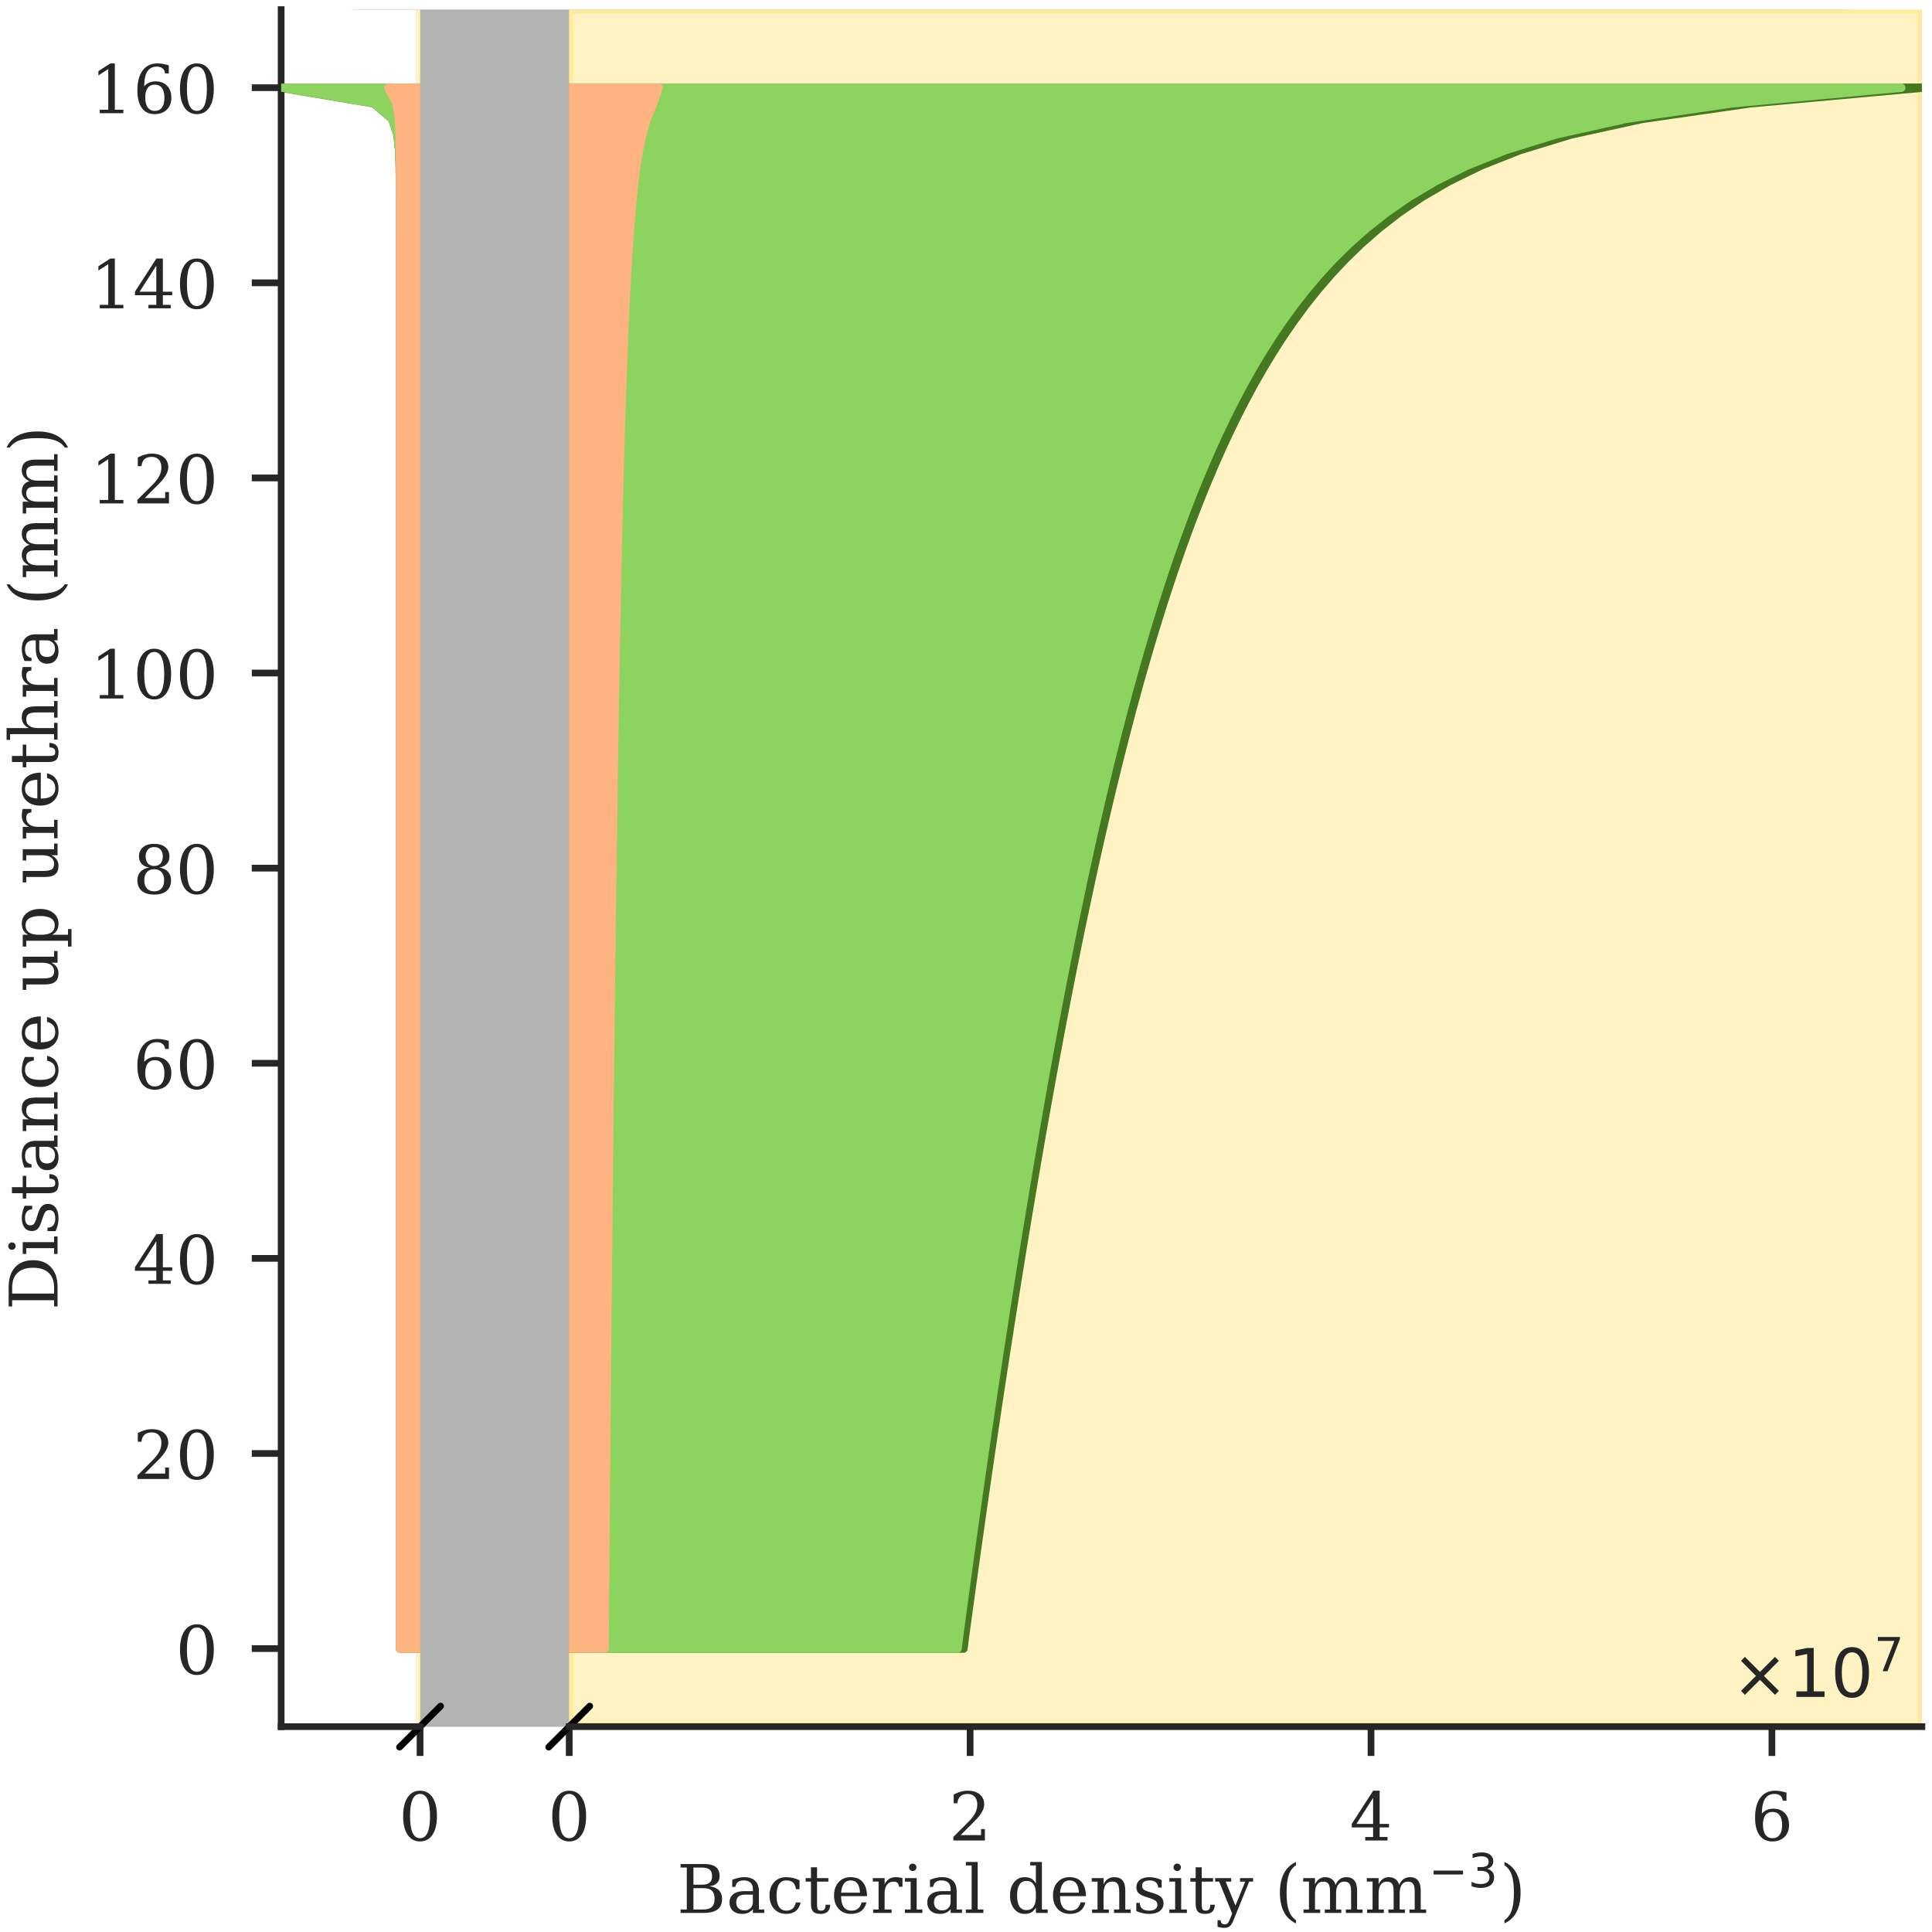 <?xml version="1.0" encoding="utf-8" standalone="no"?>
<!DOCTYPE svg PUBLIC "-//W3C//DTD SVG 1.1//EN"
  "http://www.w3.org/Graphics/SVG/1.1/DTD/svg11.dtd">
<!-- Created with matplotlib (https://matplotlib.org/) -->
<svg height="230.4pt" version="1.1" viewBox="0 0 230.4 230.4" width="230.4pt" xmlns="http://www.w3.org/2000/svg" xmlns:xlink="http://www.w3.org/1999/xlink">
 <defs>
  <style type="text/css">
*{stroke-linecap:butt;stroke-linejoin:round;}
  </style>
 </defs>
 <g id="figure_1">
  <g id="patch_1">
   <path d="M 0 230.4 
L 230.4 230.4 
L 230.4 0 
L 0 0 
z
" style="fill:#ffffff;"/>
  </g>
  <g id="axes_1">
   <g id="patch_2">
    <path clip-path="url(#p856b323f95)" d="M 42.422 205.908 
L 42.422 1.152 
L 220.3 1.152 
L 220.3 205.908 
z
" style="fill:#b3b3b3;stroke:#b3b3b3;stroke-linejoin:miter;"/>
   </g>
  </g>
  <g id="axes_2">
   <g id="patch_3">
    <path d="M 33.528 205.908 
L 50.094 205.908 
L 50.094 1.152 
L 33.528 1.152 
z
" style="fill:#ffffff;"/>
   </g>
   <g id="matplotlib.axis_1">
    <g id="xtick_1">
     <g id="line2d_1">
      <defs>
       <path d="M 0 0 
L 0 3.5 
" id="m402d85ffb7" style="stroke:#262626;stroke-width:0.8;"/>
      </defs>
      <g>
       <use style="fill:#262626;stroke:#262626;stroke-width:0.8;" x="50.094" xlink:href="#m402d85ffb7" y="205.908"/>
      </g>
     </g>
     <g id="text_1">
      <!-- 0 -->
      <defs>
       <path d="M 31.781 3.422 
Q 39.266 3.422 42.969 11.625 
Q 46.688 19.828 46.688 36.375 
Q 46.688 52.984 42.969 61.188 
Q 39.266 69.391 31.781 69.391 
Q 24.312 69.391 20.594 61.188 
Q 16.891 52.984 16.891 36.375 
Q 16.891 19.828 20.594 11.625 
Q 24.312 3.422 31.781 3.422 
z
M 31.781 -1.422 
Q 19.922 -1.422 13.25 8.531 
Q 6.594 18.5 6.594 36.375 
Q 6.594 54.297 13.25 64.25 
Q 19.922 74.219 31.781 74.219 
Q 43.703 74.219 50.344 64.25 
Q 56.984 54.297 56.984 36.375 
Q 56.984 18.5 50.344 8.531 
Q 43.703 -1.422 31.781 -1.422 
z
" id="DejaVuSerif-48"/>
      </defs>
      <g style="fill:#262626;" transform="translate(47.549 219.487)scale(0.08 -0.08)">
       <use xlink:href="#DejaVuSerif-48"/>
      </g>
     </g>
    </g>
   </g>
   <g id="matplotlib.axis_2">
    <g id="ytick_1">
     <g id="line2d_2">
      <defs>
       <path d="M 0 0 
L -3.5 0 
" id="mfe3716e0b4" style="stroke:#262626;stroke-width:0.8;"/>
      </defs>
      <g>
       <use style="fill:#262626;stroke:#262626;stroke-width:0.8;" x="33.528" xlink:href="#mfe3716e0b4" y="196.601"/>
      </g>
     </g>
     <g id="text_2">
      <!-- 0 -->
      <g style="fill:#262626;" transform="translate(20.938 199.64)scale(0.08 -0.08)">
       <use xlink:href="#DejaVuSerif-48"/>
      </g>
     </g>
    </g>
    <g id="ytick_2">
     <g id="line2d_3">
      <g>
       <use style="fill:#262626;stroke:#262626;stroke-width:0.8;" x="33.528" xlink:href="#mfe3716e0b4" y="173.333"/>
      </g>
     </g>
     <g id="text_3">
      <!-- 20 -->
      <defs>
       <path d="M 12.797 55.516 
L 7.328 55.516 
L 7.328 68.5 
Q 12.547 71.297 17.844 72.75 
Q 23.141 74.219 28.219 74.219 
Q 39.594 74.219 46.188 68.703 
Q 52.781 63.188 52.781 53.719 
Q 52.781 43.016 37.844 28.125 
Q 36.672 27 36.078 26.422 
L 17.672 8.016 
L 48.094 8.016 
L 48.094 17 
L 53.812 17 
L 53.812 0 
L 6.781 0 
L 6.781 5.328 
L 28.906 27.391 
Q 36.234 34.719 39.359 40.844 
Q 42.484 46.969 42.484 53.719 
Q 42.484 61.078 38.641 65.234 
Q 34.812 69.391 28.078 69.391 
Q 21.094 69.391 17.281 65.922 
Q 13.484 62.453 12.797 55.516 
z
" id="DejaVuSerif-50"/>
      </defs>
      <g style="fill:#262626;" transform="translate(15.848 176.373)scale(0.08 -0.08)">
       <use xlink:href="#DejaVuSerif-50"/>
       <use x="63.623" xlink:href="#DejaVuSerif-48"/>
      </g>
     </g>
    </g>
    <g id="ytick_3">
     <g id="line2d_4">
      <g>
       <use style="fill:#262626;stroke:#262626;stroke-width:0.8;" x="33.528" xlink:href="#mfe3716e0b4" y="150.065"/>
      </g>
     </g>
     <g id="text_4">
      <!-- 40 -->
      <defs>
       <path d="M 34.906 24.703 
L 34.906 63.484 
L 10.016 24.703 
z
M 56.391 0 
L 23.188 0 
L 23.188 5.172 
L 34.906 5.172 
L 34.906 19.484 
L 3.078 19.484 
L 3.078 24.812 
L 35.016 74.219 
L 44.672 74.219 
L 44.672 24.703 
L 58.594 24.703 
L 58.594 19.484 
L 44.672 19.484 
L 44.672 5.172 
L 56.391 5.172 
z
" id="DejaVuSerif-52"/>
      </defs>
      <g style="fill:#262626;" transform="translate(15.848 153.105)scale(0.08 -0.08)">
       <use xlink:href="#DejaVuSerif-52"/>
       <use x="63.623" xlink:href="#DejaVuSerif-48"/>
      </g>
     </g>
    </g>
    <g id="ytick_4">
     <g id="line2d_5">
      <g>
       <use style="fill:#262626;stroke:#262626;stroke-width:0.8;" x="33.528" xlink:href="#mfe3716e0b4" y="126.798"/>
      </g>
     </g>
     <g id="text_5">
      <!-- 60 -->
      <defs>
       <path d="M 32.719 3.422 
Q 39.594 3.422 43.297 8.469 
Q 47.016 13.531 47.016 23 
Q 47.016 32.469 43.297 37.516 
Q 39.594 42.578 32.719 42.578 
Q 25.734 42.578 22.062 37.688 
Q 18.406 32.812 18.406 23.578 
Q 18.406 13.875 22.109 8.641 
Q 25.828 3.422 32.719 3.422 
z
M 16.797 40.141 
Q 20.125 43.797 24.312 45.594 
Q 28.516 47.406 33.797 47.406 
Q 44.672 47.406 51 40.859 
Q 57.328 34.328 57.328 23 
Q 57.328 11.922 50.516 5.25 
Q 43.703 -1.422 32.328 -1.422 
Q 19.969 -1.422 13.328 7.781 
Q 6.688 17 6.688 34.078 
Q 6.688 53.219 14.547 63.719 
Q 22.406 74.219 36.719 74.219 
Q 40.578 74.219 44.828 73.484 
Q 49.078 72.75 53.516 71.297 
L 53.516 59.281 
L 48 59.281 
Q 47.406 64.203 44.234 66.797 
Q 41.062 69.391 35.688 69.391 
Q 26.219 69.391 21.578 62.203 
Q 16.938 55.031 16.797 40.141 
z
" id="DejaVuSerif-54"/>
      </defs>
      <g style="fill:#262626;" transform="translate(15.848 129.837)scale(0.08 -0.08)">
       <use xlink:href="#DejaVuSerif-54"/>
       <use x="63.623" xlink:href="#DejaVuSerif-48"/>
      </g>
     </g>
    </g>
    <g id="ytick_5">
     <g id="line2d_6">
      <g>
       <use style="fill:#262626;stroke:#262626;stroke-width:0.8;" x="33.528" xlink:href="#mfe3716e0b4" y="103.53"/>
      </g>
     </g>
     <g id="text_6">
      <!-- 80 -->
      <defs>
       <path d="M 46.578 19.922 
Q 46.578 27.734 42.688 32.047 
Q 38.812 36.375 31.781 36.375 
Q 24.75 36.375 20.875 32.047 
Q 17 27.734 17 19.922 
Q 17 12.062 20.875 7.734 
Q 24.75 3.422 31.781 3.422 
Q 38.812 3.422 42.688 7.734 
Q 46.578 12.062 46.578 19.922 
z
M 44.578 55.328 
Q 44.578 61.969 41.203 65.672 
Q 37.844 69.391 31.781 69.391 
Q 25.781 69.391 22.391 65.672 
Q 19 61.969 19 55.328 
Q 19 48.641 22.391 44.922 
Q 25.781 41.219 31.781 41.219 
Q 37.844 41.219 41.203 44.922 
Q 44.578 48.641 44.578 55.328 
z
M 39.312 38.812 
Q 47.609 37.703 52.25 32.688 
Q 56.891 27.688 56.891 19.922 
Q 56.891 9.672 50.391 4.125 
Q 43.891 -1.422 31.781 -1.422 
Q 19.734 -1.422 13.203 4.125 
Q 6.688 9.672 6.688 19.922 
Q 6.688 27.688 11.328 32.688 
Q 15.969 37.703 24.312 38.812 
Q 16.938 40.141 13 44.406 
Q 9.078 48.688 9.078 55.328 
Q 9.078 64.109 15.125 69.156 
Q 21.188 74.219 31.781 74.219 
Q 42.391 74.219 48.438 69.156 
Q 54.5 64.109 54.5 55.328 
Q 54.5 48.688 50.562 44.406 
Q 46.625 40.141 39.312 38.812 
z
" id="DejaVuSerif-56"/>
      </defs>
      <g style="fill:#262626;" transform="translate(15.848 106.569)scale(0.08 -0.08)">
       <use xlink:href="#DejaVuSerif-56"/>
       <use x="63.623" xlink:href="#DejaVuSerif-48"/>
      </g>
     </g>
    </g>
    <g id="ytick_6">
     <g id="line2d_7">
      <g>
       <use style="fill:#262626;stroke:#262626;stroke-width:0.8;" x="33.528" xlink:href="#mfe3716e0b4" y="80.262"/>
      </g>
     </g>
     <g id="text_7">
      <!-- 100 -->
      <defs>
       <path d="M 14.203 0 
L 14.203 5.172 
L 26.906 5.172 
L 26.906 65.828 
L 12.203 56.297 
L 12.203 62.703 
L 29.984 74.219 
L 36.719 74.219 
L 36.719 5.172 
L 49.422 5.172 
L 49.422 0 
z
" id="DejaVuSerif-49"/>
      </defs>
      <g style="fill:#262626;" transform="translate(10.758 83.302)scale(0.08 -0.08)">
       <use xlink:href="#DejaVuSerif-49"/>
       <use x="63.623" xlink:href="#DejaVuSerif-48"/>
       <use x="127.246" xlink:href="#DejaVuSerif-48"/>
      </g>
     </g>
    </g>
    <g id="ytick_7">
     <g id="line2d_8">
      <g>
       <use style="fill:#262626;stroke:#262626;stroke-width:0.8;" x="33.528" xlink:href="#mfe3716e0b4" y="56.995"/>
      </g>
     </g>
     <g id="text_8">
      <!-- 120 -->
      <g style="fill:#262626;" transform="translate(10.758 60.034)scale(0.08 -0.08)">
       <use xlink:href="#DejaVuSerif-49"/>
       <use x="63.623" xlink:href="#DejaVuSerif-50"/>
       <use x="127.246" xlink:href="#DejaVuSerif-48"/>
      </g>
     </g>
    </g>
    <g id="ytick_8">
     <g id="line2d_9">
      <g>
       <use style="fill:#262626;stroke:#262626;stroke-width:0.8;" x="33.528" xlink:href="#mfe3716e0b4" y="33.727"/>
      </g>
     </g>
     <g id="text_9">
      <!-- 140 -->
      <g style="fill:#262626;" transform="translate(10.758 36.766)scale(0.08 -0.08)">
       <use xlink:href="#DejaVuSerif-49"/>
       <use x="63.623" xlink:href="#DejaVuSerif-52"/>
       <use x="127.246" xlink:href="#DejaVuSerif-48"/>
      </g>
     </g>
    </g>
    <g id="ytick_9">
     <g id="line2d_10">
      <g>
       <use style="fill:#262626;stroke:#262626;stroke-width:0.8;" x="33.528" xlink:href="#mfe3716e0b4" y="10.459"/>
      </g>
     </g>
     <g id="text_10">
      <!-- 160 -->
      <g style="fill:#262626;" transform="translate(10.758 13.498)scale(0.08 -0.08)">
       <use xlink:href="#DejaVuSerif-49"/>
       <use x="63.623" xlink:href="#DejaVuSerif-54"/>
       <use x="127.246" xlink:href="#DejaVuSerif-48"/>
      </g>
     </g>
    </g>
   </g>
   <g id="patch_4">
    <path clip-path="url(#p7557c37690)" d="M 50.094 205.908 
L 50.094 1.152 
L 211.406 1.152 
L 211.406 205.908 
z
" style="fill:#ffdd55;opacity:0.35;stroke:#ffdd55;stroke-linejoin:miter;"/>
   </g>
   <g id="PolyCollection_1">
    <defs>
     <path d="M 50.094 -33.799 
L 97.109 -33.799 
L 97.35 -35.661 
L 97.603 -37.522 
L 97.858 -39.383 
L 98.115 -41.245 
L 98.373 -43.106 
L 98.633 -44.968 
L 98.895 -46.829 
L 99.159 -48.69 
L 99.425 -50.552 
L 99.692 -52.413 
L 99.962 -54.275 
L 100.233 -56.136 
L 100.507 -57.998 
L 100.782 -59.859 
L 101.06 -61.72 
L 101.339 -63.582 
L 101.621 -65.443 
L 101.905 -67.305 
L 102.191 -69.166 
L 102.48 -71.027 
L 102.771 -72.889 
L 103.065 -74.75 
L 103.36 -76.612 
L 103.659 -78.473 
L 103.96 -80.335 
L 104.264 -82.196 
L 104.571 -84.057 
L 104.881 -85.919 
L 105.193 -87.78 
L 105.509 -89.642 
L 105.828 -91.503 
L 106.15 -93.364 
L 106.476 -95.226 
L 106.804 -97.087 
L 107.137 -98.949 
L 107.473 -100.81 
L 107.813 -102.672 
L 108.158 -104.533 
L 108.506 -106.394 
L 108.859 -108.256 
L 109.216 -110.117 
L 109.577 -111.979 
L 109.944 -113.84 
L 110.316 -115.701 
L 110.693 -117.563 
L 111.075 -119.424 
L 111.463 -121.286 
L 111.857 -123.147 
L 112.257 -125.009 
L 112.664 -126.87 
L 113.077 -128.731 
L 113.498 -130.593 
L 113.926 -132.454 
L 114.362 -134.316 
L 114.806 -136.177 
L 115.259 -138.039 
L 115.721 -139.9 
L 116.192 -141.761 
L 116.674 -143.623 
L 117.166 -145.484 
L 117.67 -147.346 
L 118.185 -149.207 
L 118.713 -151.068 
L 119.255 -152.93 
L 119.811 -154.791 
L 120.382 -156.653 
L 120.969 -158.514 
L 121.573 -160.376 
L 122.196 -162.237 
L 122.838 -164.098 
L 123.502 -165.96 
L 124.188 -167.821 
L 124.899 -169.683 
L 125.636 -171.544 
L 126.402 -173.405 
L 127.2 -175.267 
L 128.031 -177.128 
L 128.9 -178.99 
L 129.81 -180.851 
L 130.765 -182.713 
L 131.771 -184.574 
L 132.832 -186.435 
L 133.956 -188.297 
L 135.15 -190.158 
L 136.425 -192.02 
L 137.791 -193.881 
L 139.264 -195.742 
L 140.86 -197.604 
L 142.602 -199.465 
L 144.519 -201.327 
L 146.65 -203.188 
L 149.047 -205.05 
L 151.782 -206.911 
L 154.963 -208.772 
L 158.758 -210.634 
L 163.447 -212.495 
L 169.536 -214.357 
L 178.015 -216.218 
L 190.918 -218.079 
L 211.406 -219.941 
L 50.094 -219.941 
L 50.094 -219.941 
L 50.094 -218.079 
L 50.094 -216.218 
L 50.094 -214.357 
L 50.094 -212.495 
L 50.094 -210.634 
L 50.094 -208.772 
L 50.094 -206.911 
L 50.094 -205.05 
L 50.094 -203.188 
L 50.094 -201.327 
L 50.094 -199.465 
L 50.094 -197.604 
L 50.094 -195.742 
L 50.094 -193.881 
L 50.094 -192.02 
L 50.094 -190.158 
L 50.094 -188.297 
L 50.094 -186.435 
L 50.094 -184.574 
L 50.094 -182.713 
L 50.094 -180.851 
L 50.094 -178.99 
L 50.094 -177.128 
L 50.094 -175.267 
L 50.094 -173.405 
L 50.094 -171.544 
L 50.094 -169.683 
L 50.094 -167.821 
L 50.094 -165.96 
L 50.094 -164.098 
L 50.094 -162.237 
L 50.094 -160.376 
L 50.094 -158.514 
L 50.094 -156.653 
L 50.094 -154.791 
L 50.094 -152.93 
L 50.094 -151.068 
L 50.094 -149.207 
L 50.094 -147.346 
L 50.094 -145.484 
L 50.094 -143.623 
L 50.094 -141.761 
L 50.094 -139.9 
L 50.094 -138.039 
L 50.094 -136.177 
L 50.094 -134.316 
L 50.094 -132.454 
L 50.094 -130.593 
L 50.094 -128.731 
L 50.094 -126.87 
L 50.094 -125.009 
L 50.094 -123.147 
L 50.094 -121.286 
L 50.094 -119.424 
L 50.094 -117.563 
L 50.094 -115.701 
L 50.094 -113.84 
L 50.094 -111.979 
L 50.094 -110.117 
L 50.094 -108.256 
L 50.094 -106.394 
L 50.094 -104.533 
L 50.094 -102.672 
L 50.094 -100.81 
L 50.094 -98.949 
L 50.094 -97.087 
L 50.094 -95.226 
L 50.094 -93.364 
L 50.094 -91.503 
L 50.094 -89.642 
L 50.094 -87.78 
L 50.094 -85.919 
L 50.094 -84.057 
L 50.094 -82.196 
L 50.094 -80.335 
L 50.094 -78.473 
L 50.094 -76.612 
L 50.094 -74.75 
L 50.094 -72.889 
L 50.094 -71.027 
L 50.094 -69.166 
L 50.094 -67.305 
L 50.094 -65.443 
L 50.094 -63.582 
L 50.094 -61.72 
L 50.094 -59.859 
L 50.094 -57.998 
L 50.094 -56.136 
L 50.094 -54.275 
L 50.094 -52.413 
L 50.094 -50.552 
L 50.094 -48.69 
L 50.094 -46.829 
L 50.094 -44.968 
L 50.094 -43.106 
L 50.094 -41.245 
L 50.094 -39.383 
L 50.094 -37.522 
L 50.094 -35.661 
L 50.094 -33.799 
z
" id="m78184f43eb" style="stroke:#447821;"/>
    </defs>
    <g clip-path="url(#p7557c37690)">
     <use style="fill:#447821;stroke:#447821;" x="0" xlink:href="#m78184f43eb" y="230.4"/>
    </g>
   </g>
   <g id="PolyCollection_2">
    <defs>
     <path d="M 50.094 -33.799 
L 47.704 -33.799 
L 47.704 -35.661 
L 47.704 -37.522 
L 47.704 -39.383 
L 47.704 -41.245 
L 47.704 -43.106 
L 47.704 -44.968 
L 47.704 -46.829 
L 47.704 -48.69 
L 47.704 -50.552 
L 47.704 -52.413 
L 47.704 -54.275 
L 47.704 -56.136 
L 47.704 -57.998 
L 47.704 -59.859 
L 47.704 -61.72 
L 47.704 -63.582 
L 47.704 -65.443 
L 47.704 -67.305 
L 47.704 -69.166 
L 47.704 -71.027 
L 47.704 -72.889 
L 47.704 -74.75 
L 47.704 -76.612 
L 47.704 -78.473 
L 47.704 -80.335 
L 47.704 -82.196 
L 47.704 -84.057 
L 47.704 -85.919 
L 47.704 -87.78 
L 47.704 -89.642 
L 47.704 -91.503 
L 47.704 -93.364 
L 47.704 -95.226 
L 47.704 -97.087 
L 47.704 -98.949 
L 47.704 -100.81 
L 47.704 -102.672 
L 47.704 -104.533 
L 47.704 -106.394 
L 47.704 -108.256 
L 47.704 -110.117 
L 47.704 -111.979 
L 47.704 -113.84 
L 47.704 -115.701 
L 47.704 -117.563 
L 47.704 -119.424 
L 47.704 -121.286 
L 47.704 -123.147 
L 47.704 -125.009 
L 47.704 -126.87 
L 47.704 -128.731 
L 47.704 -130.593 
L 47.704 -132.454 
L 47.704 -134.316 
L 47.704 -136.177 
L 47.704 -138.039 
L 47.704 -139.9 
L 47.704 -141.761 
L 47.704 -143.623 
L 47.704 -145.484 
L 47.704 -147.346 
L 47.704 -149.207 
L 47.704 -151.068 
L 47.704 -152.93 
L 47.704 -154.791 
L 47.704 -156.653 
L 47.704 -158.514 
L 47.704 -160.376 
L 47.704 -162.237 
L 47.704 -164.098 
L 47.704 -165.96 
L 47.704 -167.821 
L 47.704 -169.683 
L 47.704 -171.544 
L 47.704 -173.405 
L 47.704 -175.267 
L 47.704 -177.128 
L 47.704 -178.99 
L 47.704 -180.851 
L 47.704 -182.713 
L 47.704 -184.574 
L 47.704 -186.435 
L 47.704 -188.297 
L 47.704 -190.158 
L 47.704 -192.02 
L 47.704 -193.881 
L 47.704 -195.742 
L 47.704 -197.604 
L 47.704 -199.465 
L 47.703 -201.327 
L 47.703 -203.188 
L 47.702 -205.05 
L 47.699 -206.911 
L 47.691 -208.772 
L 47.668 -210.634 
L 47.601 -212.495 
L 47.401 -214.357 
L 46.781 -216.218 
L 44.584 -218.079 
L 33.528 -219.941 
L 50.094 -219.941 
L 50.094 -219.941 
L 50.094 -218.079 
L 50.094 -216.218 
L 50.094 -214.357 
L 50.094 -212.495 
L 50.094 -210.634 
L 50.094 -208.772 
L 50.094 -206.911 
L 50.094 -205.05 
L 50.094 -203.188 
L 50.094 -201.327 
L 50.094 -199.465 
L 50.094 -197.604 
L 50.094 -195.742 
L 50.094 -193.881 
L 50.094 -192.02 
L 50.094 -190.158 
L 50.094 -188.297 
L 50.094 -186.435 
L 50.094 -184.574 
L 50.094 -182.713 
L 50.094 -180.851 
L 50.094 -178.99 
L 50.094 -177.128 
L 50.094 -175.267 
L 50.094 -173.405 
L 50.094 -171.544 
L 50.094 -169.683 
L 50.094 -167.821 
L 50.094 -165.96 
L 50.094 -164.098 
L 50.094 -162.237 
L 50.094 -160.376 
L 50.094 -158.514 
L 50.094 -156.653 
L 50.094 -154.791 
L 50.094 -152.93 
L 50.094 -151.068 
L 50.094 -149.207 
L 50.094 -147.346 
L 50.094 -145.484 
L 50.094 -143.623 
L 50.094 -141.761 
L 50.094 -139.9 
L 50.094 -138.039 
L 50.094 -136.177 
L 50.094 -134.316 
L 50.094 -132.454 
L 50.094 -130.593 
L 50.094 -128.731 
L 50.094 -126.87 
L 50.094 -125.009 
L 50.094 -123.147 
L 50.094 -121.286 
L 50.094 -119.424 
L 50.094 -117.563 
L 50.094 -115.701 
L 50.094 -113.84 
L 50.094 -111.979 
L 50.094 -110.117 
L 50.094 -108.256 
L 50.094 -106.394 
L 50.094 -104.533 
L 50.094 -102.672 
L 50.094 -100.81 
L 50.094 -98.949 
L 50.094 -97.087 
L 50.094 -95.226 
L 50.094 -93.364 
L 50.094 -91.503 
L 50.094 -89.642 
L 50.094 -87.78 
L 50.094 -85.919 
L 50.094 -84.057 
L 50.094 -82.196 
L 50.094 -80.335 
L 50.094 -78.473 
L 50.094 -76.612 
L 50.094 -74.75 
L 50.094 -72.889 
L 50.094 -71.027 
L 50.094 -69.166 
L 50.094 -67.305 
L 50.094 -65.443 
L 50.094 -63.582 
L 50.094 -61.72 
L 50.094 -59.859 
L 50.094 -57.998 
L 50.094 -56.136 
L 50.094 -54.275 
L 50.094 -52.413 
L 50.094 -50.552 
L 50.094 -48.69 
L 50.094 -46.829 
L 50.094 -44.968 
L 50.094 -43.106 
L 50.094 -41.245 
L 50.094 -39.383 
L 50.094 -37.522 
L 50.094 -35.661 
L 50.094 -33.799 
z
" id="m7e375aeda6" style="stroke:#447821;"/>
    </defs>
    <g clip-path="url(#p7557c37690)">
     <use style="fill:#447821;stroke:#447821;" x="0" xlink:href="#m7e375aeda6" y="230.4"/>
    </g>
   </g>
   <g id="line2d_11">
    <path d="M 47.65 208.352 
L 52.538 203.464 
" style="fill:none;stroke:#000000;stroke-linecap:round;stroke-width:0.8;"/>
   </g>
   <g id="patch_5">
    <path d="M 33.528 205.908 
L 33.528 1.152 
" style="fill:none;stroke:#262626;stroke-linecap:square;stroke-linejoin:miter;stroke-width:0.8;"/>
   </g>
   <g id="patch_6">
    <path d="M 33.528 205.908 
L 50.094 205.908 
" style="fill:none;stroke:#262626;stroke-linecap:square;stroke-linejoin:miter;stroke-width:0.8;"/>
   </g>
   <g id="PolyCollection_3">
    <defs>
     <path d="M 50.094 -33.799 
L 96.405 -33.799 
L 96.643 -35.661 
L 96.892 -37.522 
L 97.143 -39.383 
L 97.396 -41.245 
L 97.651 -43.106 
L 97.907 -44.968 
L 98.165 -46.829 
L 98.424 -48.69 
L 98.686 -50.552 
L 98.949 -52.413 
L 99.215 -54.275 
L 99.482 -56.136 
L 99.751 -57.998 
L 100.022 -59.859 
L 100.296 -61.72 
L 100.571 -63.582 
L 100.849 -65.443 
L 101.128 -67.305 
L 101.41 -69.166 
L 101.694 -71.027 
L 101.981 -72.889 
L 102.27 -74.75 
L 102.561 -76.612 
L 102.855 -78.473 
L 103.152 -80.335 
L 103.452 -82.196 
L 103.753 -84.057 
L 104.058 -85.919 
L 104.366 -87.78 
L 104.677 -89.642 
L 104.991 -91.503 
L 105.308 -93.364 
L 105.629 -95.226 
L 105.953 -97.087 
L 106.28 -98.949 
L 106.612 -100.81 
L 106.947 -102.672 
L 107.285 -104.533 
L 107.628 -106.394 
L 107.976 -108.256 
L 108.327 -110.117 
L 108.684 -111.979 
L 109.045 -113.84 
L 109.411 -115.701 
L 109.782 -117.563 
L 110.158 -119.424 
L 110.54 -121.286 
L 110.928 -123.147 
L 111.322 -125.009 
L 111.723 -126.87 
L 112.13 -128.731 
L 112.544 -130.593 
L 112.966 -132.454 
L 113.395 -134.316 
L 113.833 -136.177 
L 114.279 -138.039 
L 114.733 -139.9 
L 115.198 -141.761 
L 115.672 -143.623 
L 116.157 -145.484 
L 116.653 -147.346 
L 117.16 -149.207 
L 117.68 -151.068 
L 118.214 -152.93 
L 118.761 -154.791 
L 119.323 -156.653 
L 119.901 -158.514 
L 120.496 -160.376 
L 121.11 -162.237 
L 121.742 -164.098 
L 122.396 -165.96 
L 123.072 -167.821 
L 123.771 -169.683 
L 124.498 -171.544 
L 125.252 -173.405 
L 126.038 -175.267 
L 126.856 -177.128 
L 127.712 -178.99 
L 128.608 -180.851 
L 129.549 -182.713 
L 130.539 -184.574 
L 131.584 -186.435 
L 132.69 -188.297 
L 133.867 -190.158 
L 135.122 -192.02 
L 136.467 -193.881 
L 137.917 -195.742 
L 139.489 -197.604 
L 141.205 -199.465 
L 143.093 -201.327 
L 145.192 -203.188 
L 147.552 -205.05 
L 150.245 -206.911 
L 153.378 -208.772 
L 157.115 -210.634 
L 161.732 -212.495 
L 167.729 -214.357 
L 176.079 -216.218 
L 188.785 -218.079 
L 208.946 -219.941 
L 50.094 -219.941 
L 50.094 -219.941 
L 50.094 -218.079 
L 50.094 -216.218 
L 50.094 -214.357 
L 50.094 -212.495 
L 50.094 -210.634 
L 50.094 -208.772 
L 50.094 -206.911 
L 50.094 -205.05 
L 50.094 -203.188 
L 50.094 -201.327 
L 50.094 -199.465 
L 50.094 -197.604 
L 50.094 -195.742 
L 50.094 -193.881 
L 50.094 -192.02 
L 50.094 -190.158 
L 50.094 -188.297 
L 50.094 -186.435 
L 50.094 -184.574 
L 50.094 -182.713 
L 50.094 -180.851 
L 50.094 -178.99 
L 50.094 -177.128 
L 50.094 -175.267 
L 50.094 -173.405 
L 50.094 -171.544 
L 50.094 -169.683 
L 50.094 -167.821 
L 50.094 -165.96 
L 50.094 -164.098 
L 50.094 -162.237 
L 50.094 -160.376 
L 50.094 -158.514 
L 50.094 -156.653 
L 50.094 -154.791 
L 50.094 -152.93 
L 50.094 -151.068 
L 50.094 -149.207 
L 50.094 -147.346 
L 50.094 -145.484 
L 50.094 -143.623 
L 50.094 -141.761 
L 50.094 -139.9 
L 50.094 -138.039 
L 50.094 -136.177 
L 50.094 -134.316 
L 50.094 -132.454 
L 50.094 -130.593 
L 50.094 -128.731 
L 50.094 -126.87 
L 50.094 -125.009 
L 50.094 -123.147 
L 50.094 -121.286 
L 50.094 -119.424 
L 50.094 -117.563 
L 50.094 -115.701 
L 50.094 -113.84 
L 50.094 -111.979 
L 50.094 -110.117 
L 50.094 -108.256 
L 50.094 -106.394 
L 50.094 -104.533 
L 50.094 -102.672 
L 50.094 -100.81 
L 50.094 -98.949 
L 50.094 -97.087 
L 50.094 -95.226 
L 50.094 -93.364 
L 50.094 -91.503 
L 50.094 -89.642 
L 50.094 -87.78 
L 50.094 -85.919 
L 50.094 -84.057 
L 50.094 -82.196 
L 50.094 -80.335 
L 50.094 -78.473 
L 50.094 -76.612 
L 50.094 -74.75 
L 50.094 -72.889 
L 50.094 -71.027 
L 50.094 -69.166 
L 50.094 -67.305 
L 50.094 -65.443 
L 50.094 -63.582 
L 50.094 -61.72 
L 50.094 -59.859 
L 50.094 -57.998 
L 50.094 -56.136 
L 50.094 -54.275 
L 50.094 -52.413 
L 50.094 -50.552 
L 50.094 -48.69 
L 50.094 -46.829 
L 50.094 -44.968 
L 50.094 -43.106 
L 50.094 -41.245 
L 50.094 -39.383 
L 50.094 -37.522 
L 50.094 -35.661 
L 50.094 -33.799 
z
" id="mbb769bb383" style="stroke:#8dd35f;"/>
    </defs>
    <g clip-path="url(#p7557c37690)">
     <use style="fill:#8dd35f;stroke:#8dd35f;" x="0" xlink:href="#mbb769bb383" y="230.4"/>
    </g>
   </g>
   <g id="PolyCollection_4">
    <defs>
     <path d="M 50.094 -33.799 
L 47.704 -33.799 
L 47.704 -35.661 
L 47.704 -37.522 
L 47.704 -39.383 
L 47.704 -41.245 
L 47.704 -43.106 
L 47.704 -44.968 
L 47.704 -46.829 
L 47.704 -48.69 
L 47.704 -50.552 
L 47.704 -52.413 
L 47.704 -54.275 
L 47.704 -56.136 
L 47.704 -57.998 
L 47.704 -59.859 
L 47.704 -61.72 
L 47.704 -63.582 
L 47.704 -65.443 
L 47.704 -67.305 
L 47.704 -69.166 
L 47.704 -71.027 
L 47.704 -72.889 
L 47.704 -74.75 
L 47.704 -76.612 
L 47.704 -78.473 
L 47.704 -80.335 
L 47.704 -82.196 
L 47.704 -84.057 
L 47.704 -85.919 
L 47.704 -87.78 
L 47.704 -89.642 
L 47.704 -91.503 
L 47.704 -93.364 
L 47.704 -95.226 
L 47.704 -97.087 
L 47.704 -98.949 
L 47.704 -100.81 
L 47.704 -102.672 
L 47.704 -104.533 
L 47.704 -106.394 
L 47.704 -108.256 
L 47.704 -110.117 
L 47.704 -111.979 
L 47.704 -113.84 
L 47.704 -115.701 
L 47.704 -117.563 
L 47.704 -119.424 
L 47.704 -121.286 
L 47.704 -123.147 
L 47.704 -125.009 
L 47.704 -126.87 
L 47.704 -128.731 
L 47.704 -130.593 
L 47.704 -132.454 
L 47.704 -134.316 
L 47.704 -136.177 
L 47.704 -138.039 
L 47.704 -139.9 
L 47.704 -141.761 
L 47.704 -143.623 
L 47.704 -145.484 
L 47.704 -147.346 
L 47.704 -149.207 
L 47.704 -151.068 
L 47.704 -152.93 
L 47.704 -154.791 
L 47.704 -156.653 
L 47.704 -158.514 
L 47.704 -160.376 
L 47.704 -162.237 
L 47.704 -164.098 
L 47.704 -165.96 
L 47.704 -167.821 
L 47.704 -169.683 
L 47.704 -171.544 
L 47.704 -173.405 
L 47.704 -175.267 
L 47.704 -177.128 
L 47.704 -178.99 
L 47.704 -180.851 
L 47.704 -182.713 
L 47.704 -184.574 
L 47.704 -186.435 
L 47.704 -188.297 
L 47.704 -190.158 
L 47.704 -192.02 
L 47.704 -193.881 
L 47.704 -195.742 
L 47.704 -197.604 
L 47.704 -199.465 
L 47.703 -201.327 
L 47.703 -203.188 
L 47.702 -205.05 
L 47.699 -206.911 
L 47.691 -208.772 
L 47.668 -210.634 
L 47.602 -212.495 
L 47.403 -214.357 
L 46.787 -216.218 
L 44.608 -218.079 
L 33.665 -219.941 
L 50.094 -219.941 
L 50.094 -219.941 
L 50.094 -218.079 
L 50.094 -216.218 
L 50.094 -214.357 
L 50.094 -212.495 
L 50.094 -210.634 
L 50.094 -208.772 
L 50.094 -206.911 
L 50.094 -205.05 
L 50.094 -203.188 
L 50.094 -201.327 
L 50.094 -199.465 
L 50.094 -197.604 
L 50.094 -195.742 
L 50.094 -193.881 
L 50.094 -192.02 
L 50.094 -190.158 
L 50.094 -188.297 
L 50.094 -186.435 
L 50.094 -184.574 
L 50.094 -182.713 
L 50.094 -180.851 
L 50.094 -178.99 
L 50.094 -177.128 
L 50.094 -175.267 
L 50.094 -173.405 
L 50.094 -171.544 
L 50.094 -169.683 
L 50.094 -167.821 
L 50.094 -165.96 
L 50.094 -164.098 
L 50.094 -162.237 
L 50.094 -160.376 
L 50.094 -158.514 
L 50.094 -156.653 
L 50.094 -154.791 
L 50.094 -152.93 
L 50.094 -151.068 
L 50.094 -149.207 
L 50.094 -147.346 
L 50.094 -145.484 
L 50.094 -143.623 
L 50.094 -141.761 
L 50.094 -139.9 
L 50.094 -138.039 
L 50.094 -136.177 
L 50.094 -134.316 
L 50.094 -132.454 
L 50.094 -130.593 
L 50.094 -128.731 
L 50.094 -126.87 
L 50.094 -125.009 
L 50.094 -123.147 
L 50.094 -121.286 
L 50.094 -119.424 
L 50.094 -117.563 
L 50.094 -115.701 
L 50.094 -113.84 
L 50.094 -111.979 
L 50.094 -110.117 
L 50.094 -108.256 
L 50.094 -106.394 
L 50.094 -104.533 
L 50.094 -102.672 
L 50.094 -100.81 
L 50.094 -98.949 
L 50.094 -97.087 
L 50.094 -95.226 
L 50.094 -93.364 
L 50.094 -91.503 
L 50.094 -89.642 
L 50.094 -87.78 
L 50.094 -85.919 
L 50.094 -84.057 
L 50.094 -82.196 
L 50.094 -80.335 
L 50.094 -78.473 
L 50.094 -76.612 
L 50.094 -74.75 
L 50.094 -72.889 
L 50.094 -71.027 
L 50.094 -69.166 
L 50.094 -67.305 
L 50.094 -65.443 
L 50.094 -63.582 
L 50.094 -61.72 
L 50.094 -59.859 
L 50.094 -57.998 
L 50.094 -56.136 
L 50.094 -54.275 
L 50.094 -52.413 
L 50.094 -50.552 
L 50.094 -48.69 
L 50.094 -46.829 
L 50.094 -44.968 
L 50.094 -43.106 
L 50.094 -41.245 
L 50.094 -39.383 
L 50.094 -37.522 
L 50.094 -35.661 
L 50.094 -33.799 
z
" id="ma69eea8b62" style="stroke:#8dd35f;"/>
    </defs>
    <g clip-path="url(#p7557c37690)">
     <use style="fill:#8dd35f;stroke:#8dd35f;" x="0" xlink:href="#ma69eea8b62" y="230.4"/>
    </g>
   </g>
   <g id="text_11">
    <!-- $\times 10^7$ -->
    <defs>
     <path d="M 70.125 53.719 
L 47.797 31.297 
L 70.125 8.984 
L 64.312 3.078 
L 41.891 25.484 
L 19.484 3.078 
L 13.719 8.984 
L 35.984 31.297 
L 13.719 53.719 
L 19.484 59.625 
L 41.891 37.203 
L 64.312 59.625 
z
" id="DejaVuSans-215"/>
     <path d="M 12.406 8.297 
L 28.516 8.297 
L 28.516 63.922 
L 10.984 60.406 
L 10.984 69.391 
L 28.422 72.906 
L 38.281 72.906 
L 38.281 8.297 
L 54.391 8.297 
L 54.391 0 
L 12.406 0 
z
" id="DejaVuSans-49"/>
     <path d="M 31.781 66.406 
Q 24.172 66.406 20.328 58.906 
Q 16.5 51.422 16.5 36.375 
Q 16.5 21.391 20.328 13.891 
Q 24.172 6.391 31.781 6.391 
Q 39.453 6.391 43.281 13.891 
Q 47.125 21.391 47.125 36.375 
Q 47.125 51.422 43.281 58.906 
Q 39.453 66.406 31.781 66.406 
z
M 31.781 74.219 
Q 44.047 74.219 50.516 64.516 
Q 56.984 54.828 56.984 36.375 
Q 56.984 17.969 50.516 8.266 
Q 44.047 -1.422 31.781 -1.422 
Q 19.531 -1.422 13.062 8.266 
Q 6.594 17.969 6.594 36.375 
Q 6.594 54.828 13.062 64.516 
Q 19.531 74.219 31.781 74.219 
z
" id="DejaVuSans-48"/>
     <path d="M 8.203 72.906 
L 55.078 72.906 
L 55.078 68.703 
L 28.609 0 
L 18.312 0 
L 43.219 64.594 
L 8.203 64.594 
z
" id="DejaVuSans-55"/>
    </defs>
    <g style="fill:#262626;" transform="translate(188.743 202.418)scale(0.08 -0.08)">
     <use transform="translate(0 0.684)" xlink:href="#DejaVuSans-215"/>
     <use transform="translate(83.789 0.684)" xlink:href="#DejaVuSans-49"/>
     <use transform="translate(147.412 0.684)" xlink:href="#DejaVuSans-48"/>
     <use transform="translate(211.992 38.966)scale(0.7)" xlink:href="#DejaVuSans-55"/>
    </g>
   </g>
   <g id="PolyCollection_5">
    <defs>
     <path d="M 50.094 -33.799 
L 54.317 -33.799 
L 54.327 -35.661 
L 54.341 -37.522 
L 54.355 -39.383 
L 54.37 -41.245 
L 54.385 -43.106 
L 54.401 -44.968 
L 54.416 -46.829 
L 54.431 -48.69 
L 54.447 -50.552 
L 54.463 -52.413 
L 54.479 -54.275 
L 54.495 -56.136 
L 54.511 -57.998 
L 54.527 -59.859 
L 54.543 -61.72 
L 54.56 -63.582 
L 54.577 -65.443 
L 54.593 -67.305 
L 54.61 -69.166 
L 54.628 -71.027 
L 54.645 -72.889 
L 54.662 -74.75 
L 54.68 -76.612 
L 54.698 -78.473 
L 54.716 -80.335 
L 54.734 -82.196 
L 54.752 -84.057 
L 54.771 -85.919 
L 54.789 -87.78 
L 54.808 -89.642 
L 54.827 -91.503 
L 54.847 -93.364 
L 54.866 -95.226 
L 54.886 -97.087 
L 54.906 -98.949 
L 54.926 -100.81 
L 54.947 -102.672 
L 54.967 -104.533 
L 54.988 -106.394 
L 55.01 -108.256 
L 55.031 -110.117 
L 55.053 -111.979 
L 55.075 -113.84 
L 55.098 -115.701 
L 55.12 -117.563 
L 55.144 -119.424 
L 55.167 -121.286 
L 55.191 -123.147 
L 55.215 -125.009 
L 55.24 -126.87 
L 55.265 -128.731 
L 55.291 -130.593 
L 55.317 -132.454 
L 55.343 -134.316 
L 55.371 -136.177 
L 55.398 -138.039 
L 55.426 -139.9 
L 55.455 -141.761 
L 55.485 -143.623 
L 55.515 -145.484 
L 55.546 -147.346 
L 55.577 -149.207 
L 55.61 -151.068 
L 55.643 -152.93 
L 55.677 -154.791 
L 55.712 -156.653 
L 55.748 -158.514 
L 55.785 -160.376 
L 55.824 -162.237 
L 55.863 -164.098 
L 55.904 -165.96 
L 55.947 -167.821 
L 55.99 -169.683 
L 56.036 -171.544 
L 56.083 -173.405 
L 56.133 -175.267 
L 56.184 -177.128 
L 56.238 -178.99 
L 56.295 -180.851 
L 56.354 -182.713 
L 56.416 -184.574 
L 56.482 -186.435 
L 56.552 -188.297 
L 56.627 -190.158 
L 56.706 -192.02 
L 56.792 -193.881 
L 56.884 -195.742 
L 56.984 -197.604 
L 57.093 -199.465 
L 57.213 -201.327 
L 57.347 -203.188 
L 57.498 -205.05 
L 57.671 -206.911 
L 57.872 -208.772 
L 58.113 -210.634 
L 58.412 -212.495 
L 58.803 -214.357 
L 59.345 -216.218 
L 60.118 -218.079 
L 60.76 -219.941 
L 50.094 -219.941 
L 50.094 -219.941 
L 50.094 -218.079 
L 50.094 -216.218 
L 50.094 -214.357 
L 50.094 -212.495 
L 50.094 -210.634 
L 50.094 -208.772 
L 50.094 -206.911 
L 50.094 -205.05 
L 50.094 -203.188 
L 50.094 -201.327 
L 50.094 -199.465 
L 50.094 -197.604 
L 50.094 -195.742 
L 50.094 -193.881 
L 50.094 -192.02 
L 50.094 -190.158 
L 50.094 -188.297 
L 50.094 -186.435 
L 50.094 -184.574 
L 50.094 -182.713 
L 50.094 -180.851 
L 50.094 -178.99 
L 50.094 -177.128 
L 50.094 -175.267 
L 50.094 -173.405 
L 50.094 -171.544 
L 50.094 -169.683 
L 50.094 -167.821 
L 50.094 -165.96 
L 50.094 -164.098 
L 50.094 -162.237 
L 50.094 -160.376 
L 50.094 -158.514 
L 50.094 -156.653 
L 50.094 -154.791 
L 50.094 -152.93 
L 50.094 -151.068 
L 50.094 -149.207 
L 50.094 -147.346 
L 50.094 -145.484 
L 50.094 -143.623 
L 50.094 -141.761 
L 50.094 -139.9 
L 50.094 -138.039 
L 50.094 -136.177 
L 50.094 -134.316 
L 50.094 -132.454 
L 50.094 -130.593 
L 50.094 -128.731 
L 50.094 -126.87 
L 50.094 -125.009 
L 50.094 -123.147 
L 50.094 -121.286 
L 50.094 -119.424 
L 50.094 -117.563 
L 50.094 -115.701 
L 50.094 -113.84 
L 50.094 -111.979 
L 50.094 -110.117 
L 50.094 -108.256 
L 50.094 -106.394 
L 50.094 -104.533 
L 50.094 -102.672 
L 50.094 -100.81 
L 50.094 -98.949 
L 50.094 -97.087 
L 50.094 -95.226 
L 50.094 -93.364 
L 50.094 -91.503 
L 50.094 -89.642 
L 50.094 -87.78 
L 50.094 -85.919 
L 50.094 -84.057 
L 50.094 -82.196 
L 50.094 -80.335 
L 50.094 -78.473 
L 50.094 -76.612 
L 50.094 -74.75 
L 50.094 -72.889 
L 50.094 -71.027 
L 50.094 -69.166 
L 50.094 -67.305 
L 50.094 -65.443 
L 50.094 -63.582 
L 50.094 -61.72 
L 50.094 -59.859 
L 50.094 -57.998 
L 50.094 -56.136 
L 50.094 -54.275 
L 50.094 -52.413 
L 50.094 -50.552 
L 50.094 -48.69 
L 50.094 -46.829 
L 50.094 -44.968 
L 50.094 -43.106 
L 50.094 -41.245 
L 50.094 -39.383 
L 50.094 -37.522 
L 50.094 -35.661 
L 50.094 -33.799 
z
" id="me970f46b7f" style="stroke:#ffb380;"/>
    </defs>
    <g clip-path="url(#p7557c37690)">
     <use style="fill:#ffb380;stroke:#ffb380;" x="0" xlink:href="#me970f46b7f" y="230.4"/>
    </g>
   </g>
   <g id="PolyCollection_6">
    <defs>
     <path d="M 50.094 -33.799 
L 47.704 -33.799 
L 47.704 -35.661 
L 47.704 -37.522 
L 47.704 -39.383 
L 47.704 -41.245 
L 47.704 -43.106 
L 47.704 -44.968 
L 47.704 -46.829 
L 47.704 -48.69 
L 47.704 -50.552 
L 47.704 -52.413 
L 47.704 -54.275 
L 47.704 -56.136 
L 47.704 -57.998 
L 47.704 -59.859 
L 47.704 -61.72 
L 47.704 -63.582 
L 47.704 -65.443 
L 47.704 -67.305 
L 47.704 -69.166 
L 47.704 -71.027 
L 47.704 -72.889 
L 47.704 -74.75 
L 47.704 -76.612 
L 47.704 -78.473 
L 47.704 -80.335 
L 47.704 -82.196 
L 47.704 -84.057 
L 47.704 -85.919 
L 47.704 -87.78 
L 47.704 -89.642 
L 47.704 -91.503 
L 47.704 -93.364 
L 47.704 -95.226 
L 47.704 -97.087 
L 47.704 -98.949 
L 47.704 -100.81 
L 47.704 -102.672 
L 47.704 -104.533 
L 47.704 -106.394 
L 47.704 -108.256 
L 47.704 -110.117 
L 47.704 -111.979 
L 47.704 -113.84 
L 47.704 -115.701 
L 47.704 -117.563 
L 47.704 -119.424 
L 47.704 -121.286 
L 47.704 -123.147 
L 47.704 -125.009 
L 47.704 -126.87 
L 47.704 -128.731 
L 47.704 -130.593 
L 47.704 -132.454 
L 47.704 -134.316 
L 47.704 -136.177 
L 47.704 -138.039 
L 47.704 -139.9 
L 47.704 -141.761 
L 47.704 -143.623 
L 47.704 -145.484 
L 47.704 -147.346 
L 47.704 -149.207 
L 47.704 -151.068 
L 47.704 -152.93 
L 47.704 -154.791 
L 47.704 -156.653 
L 47.704 -158.514 
L 47.704 -160.376 
L 47.704 -162.237 
L 47.704 -164.098 
L 47.704 -165.96 
L 47.704 -167.821 
L 47.704 -169.683 
L 47.704 -171.544 
L 47.704 -173.405 
L 47.704 -175.267 
L 47.704 -177.128 
L 47.704 -178.99 
L 47.704 -180.851 
L 47.704 -182.713 
L 47.704 -184.574 
L 47.704 -186.435 
L 47.704 -188.297 
L 47.704 -190.158 
L 47.704 -192.02 
L 47.704 -193.881 
L 47.704 -195.742 
L 47.704 -197.604 
L 47.704 -199.465 
L 47.704 -201.327 
L 47.704 -203.188 
L 47.703 -205.05 
L 47.703 -206.911 
L 47.702 -208.772 
L 47.7 -210.634 
L 47.691 -212.495 
L 47.664 -214.357 
L 47.576 -216.218 
L 47.292 -218.079 
L 46.32 -219.941 
L 50.094 -219.941 
L 50.094 -219.941 
L 50.094 -218.079 
L 50.094 -216.218 
L 50.094 -214.357 
L 50.094 -212.495 
L 50.094 -210.634 
L 50.094 -208.772 
L 50.094 -206.911 
L 50.094 -205.05 
L 50.094 -203.188 
L 50.094 -201.327 
L 50.094 -199.465 
L 50.094 -197.604 
L 50.094 -195.742 
L 50.094 -193.881 
L 50.094 -192.02 
L 50.094 -190.158 
L 50.094 -188.297 
L 50.094 -186.435 
L 50.094 -184.574 
L 50.094 -182.713 
L 50.094 -180.851 
L 50.094 -178.99 
L 50.094 -177.128 
L 50.094 -175.267 
L 50.094 -173.405 
L 50.094 -171.544 
L 50.094 -169.683 
L 50.094 -167.821 
L 50.094 -165.96 
L 50.094 -164.098 
L 50.094 -162.237 
L 50.094 -160.376 
L 50.094 -158.514 
L 50.094 -156.653 
L 50.094 -154.791 
L 50.094 -152.93 
L 50.094 -151.068 
L 50.094 -149.207 
L 50.094 -147.346 
L 50.094 -145.484 
L 50.094 -143.623 
L 50.094 -141.761 
L 50.094 -139.9 
L 50.094 -138.039 
L 50.094 -136.177 
L 50.094 -134.316 
L 50.094 -132.454 
L 50.094 -130.593 
L 50.094 -128.731 
L 50.094 -126.87 
L 50.094 -125.009 
L 50.094 -123.147 
L 50.094 -121.286 
L 50.094 -119.424 
L 50.094 -117.563 
L 50.094 -115.701 
L 50.094 -113.84 
L 50.094 -111.979 
L 50.094 -110.117 
L 50.094 -108.256 
L 50.094 -106.394 
L 50.094 -104.533 
L 50.094 -102.672 
L 50.094 -100.81 
L 50.094 -98.949 
L 50.094 -97.087 
L 50.094 -95.226 
L 50.094 -93.364 
L 50.094 -91.503 
L 50.094 -89.642 
L 50.094 -87.78 
L 50.094 -85.919 
L 50.094 -84.057 
L 50.094 -82.196 
L 50.094 -80.335 
L 50.094 -78.473 
L 50.094 -76.612 
L 50.094 -74.75 
L 50.094 -72.889 
L 50.094 -71.027 
L 50.094 -69.166 
L 50.094 -67.305 
L 50.094 -65.443 
L 50.094 -63.582 
L 50.094 -61.72 
L 50.094 -59.859 
L 50.094 -57.998 
L 50.094 -56.136 
L 50.094 -54.275 
L 50.094 -52.413 
L 50.094 -50.552 
L 50.094 -48.69 
L 50.094 -46.829 
L 50.094 -44.968 
L 50.094 -43.106 
L 50.094 -41.245 
L 50.094 -39.383 
L 50.094 -37.522 
L 50.094 -35.661 
L 50.094 -33.799 
z
" id="m03f9be5e00" style="stroke:#ffb380;"/>
    </defs>
    <g clip-path="url(#p7557c37690)">
     <use style="fill:#ffb380;stroke:#ffb380;" x="0" xlink:href="#m03f9be5e00" y="230.4"/>
    </g>
   </g>
  </g>
  <g id="axes_3">
   <g id="patch_7">
    <path d="M 67.882 205.908 
L 229.194 205.908 
L 229.194 1.152 
L 67.882 1.152 
z
" style="fill:#ffffff;"/>
   </g>
   <g id="matplotlib.axis_3">
    <g id="xtick_2">
     <g id="line2d_12">
      <g>
       <use style="fill:#262626;stroke:#262626;stroke-width:0.8;" x="67.882" xlink:href="#m402d85ffb7" y="205.908"/>
      </g>
     </g>
     <g id="text_12">
      <!-- 0 -->
      <g style="fill:#262626;" transform="translate(65.337 219.487)scale(0.08 -0.08)">
       <use xlink:href="#DejaVuSerif-48"/>
      </g>
     </g>
    </g>
    <g id="xtick_3">
     <g id="line2d_13">
      <g>
       <use style="fill:#262626;stroke:#262626;stroke-width:0.8;" x="115.692" xlink:href="#m402d85ffb7" y="205.908"/>
      </g>
     </g>
     <g id="text_13">
      <!-- 2 -->
      <g style="fill:#262626;" transform="translate(113.147 219.487)scale(0.08 -0.08)">
       <use xlink:href="#DejaVuSerif-50"/>
      </g>
     </g>
    </g>
    <g id="xtick_4">
     <g id="line2d_14">
      <g>
       <use style="fill:#262626;stroke:#262626;stroke-width:0.8;" x="163.502" xlink:href="#m402d85ffb7" y="205.908"/>
      </g>
     </g>
     <g id="text_14">
      <!-- 4 -->
      <g style="fill:#262626;" transform="translate(160.957 219.487)scale(0.08 -0.08)">
       <use xlink:href="#DejaVuSerif-52"/>
      </g>
     </g>
    </g>
    <g id="xtick_5">
     <g id="line2d_15">
      <g>
       <use style="fill:#262626;stroke:#262626;stroke-width:0.8;" x="211.311" xlink:href="#m402d85ffb7" y="205.908"/>
      </g>
     </g>
     <g id="text_15">
      <!-- 6 -->
      <g style="fill:#262626;" transform="translate(208.766 219.487)scale(0.08 -0.08)">
       <use xlink:href="#DejaVuSerif-54"/>
      </g>
     </g>
    </g>
   </g>
   <g id="matplotlib.axis_4">
    <g id="ytick_10"/>
    <g id="ytick_11"/>
    <g id="ytick_12"/>
    <g id="ytick_13"/>
    <g id="ytick_14"/>
    <g id="ytick_15"/>
    <g id="ytick_16"/>
    <g id="ytick_17"/>
    <g id="ytick_18"/>
   </g>
   <g id="patch_8">
    <path clip-path="url(#p3ad767d48e)" d="M 67.882 205.908 
L 67.882 1.152 
L 229.194 1.152 
L 229.194 205.908 
z
" style="fill:#ffdd55;opacity:0.35;stroke:#ffdd55;stroke-linejoin:miter;"/>
   </g>
   <g id="PolyCollection_7">
    <defs>
     <path d="M 67.882 -33.799 
L 114.896 -33.799 
L 115.138 -35.661 
L 115.391 -37.522 
L 115.646 -39.383 
L 115.903 -41.245 
L 116.161 -43.106 
L 116.421 -44.968 
L 116.683 -46.829 
L 116.947 -48.69 
L 117.213 -50.552 
L 117.48 -52.413 
L 117.75 -54.275 
L 118.021 -56.136 
L 118.295 -57.998 
L 118.57 -59.859 
L 118.847 -61.72 
L 119.127 -63.582 
L 119.409 -65.443 
L 119.693 -67.305 
L 119.979 -69.166 
L 120.268 -71.027 
L 120.559 -72.889 
L 120.852 -74.75 
L 121.148 -76.612 
L 121.447 -78.473 
L 121.748 -80.335 
L 122.052 -82.196 
L 122.359 -84.057 
L 122.668 -85.919 
L 122.981 -87.78 
L 123.297 -89.642 
L 123.616 -91.503 
L 123.938 -93.364 
L 124.263 -95.226 
L 124.592 -97.087 
L 124.925 -98.949 
L 125.261 -100.81 
L 125.601 -102.672 
L 125.946 -104.533 
L 126.294 -106.394 
L 126.646 -108.256 
L 127.004 -110.117 
L 127.365 -111.979 
L 127.732 -113.84 
L 128.103 -115.701 
L 128.48 -117.563 
L 128.863 -119.424 
L 129.251 -121.286 
L 129.645 -123.147 
L 130.045 -125.009 
L 130.452 -126.87 
L 130.865 -128.731 
L 131.286 -130.593 
L 131.714 -132.454 
L 132.15 -134.316 
L 132.594 -136.177 
L 133.047 -138.039 
L 133.509 -139.9 
L 133.98 -141.761 
L 134.462 -143.623 
L 134.954 -145.484 
L 135.458 -147.346 
L 135.973 -149.207 
L 136.501 -151.068 
L 137.043 -152.93 
L 137.598 -154.791 
L 138.17 -156.653 
L 138.756 -158.514 
L 139.361 -160.376 
L 139.983 -162.237 
L 140.626 -164.098 
L 141.289 -165.96 
L 141.976 -167.821 
L 142.687 -169.683 
L 143.424 -171.544 
L 144.19 -173.405 
L 144.988 -175.267 
L 145.819 -177.128 
L 146.688 -178.99 
L 147.598 -180.851 
L 148.553 -182.713 
L 149.558 -184.574 
L 150.62 -186.435 
L 151.743 -188.297 
L 152.938 -190.158 
L 154.213 -192.02 
L 155.579 -193.881 
L 157.051 -195.742 
L 158.647 -197.604 
L 160.39 -199.465 
L 162.307 -201.327 
L 164.438 -203.188 
L 166.835 -205.05 
L 169.57 -206.911 
L 172.751 -208.772 
L 176.546 -210.634 
L 181.235 -212.495 
L 187.324 -214.357 
L 195.803 -216.218 
L 208.706 -218.079 
L 229.194 -219.941 
L 67.882 -219.941 
L 67.882 -219.941 
L 67.882 -218.079 
L 67.882 -216.218 
L 67.882 -214.357 
L 67.882 -212.495 
L 67.882 -210.634 
L 67.882 -208.772 
L 67.882 -206.911 
L 67.882 -205.05 
L 67.882 -203.188 
L 67.882 -201.327 
L 67.882 -199.465 
L 67.882 -197.604 
L 67.882 -195.742 
L 67.882 -193.881 
L 67.882 -192.02 
L 67.882 -190.158 
L 67.882 -188.297 
L 67.882 -186.435 
L 67.882 -184.574 
L 67.882 -182.713 
L 67.882 -180.851 
L 67.882 -178.99 
L 67.882 -177.128 
L 67.882 -175.267 
L 67.882 -173.405 
L 67.882 -171.544 
L 67.882 -169.683 
L 67.882 -167.821 
L 67.882 -165.96 
L 67.882 -164.098 
L 67.882 -162.237 
L 67.882 -160.376 
L 67.882 -158.514 
L 67.882 -156.653 
L 67.882 -154.791 
L 67.882 -152.93 
L 67.882 -151.068 
L 67.882 -149.207 
L 67.882 -147.346 
L 67.882 -145.484 
L 67.882 -143.623 
L 67.882 -141.761 
L 67.882 -139.9 
L 67.882 -138.039 
L 67.882 -136.177 
L 67.882 -134.316 
L 67.882 -132.454 
L 67.882 -130.593 
L 67.882 -128.731 
L 67.882 -126.87 
L 67.882 -125.009 
L 67.882 -123.147 
L 67.882 -121.286 
L 67.882 -119.424 
L 67.882 -117.563 
L 67.882 -115.701 
L 67.882 -113.84 
L 67.882 -111.979 
L 67.882 -110.117 
L 67.882 -108.256 
L 67.882 -106.394 
L 67.882 -104.533 
L 67.882 -102.672 
L 67.882 -100.81 
L 67.882 -98.949 
L 67.882 -97.087 
L 67.882 -95.226 
L 67.882 -93.364 
L 67.882 -91.503 
L 67.882 -89.642 
L 67.882 -87.78 
L 67.882 -85.919 
L 67.882 -84.057 
L 67.882 -82.196 
L 67.882 -80.335 
L 67.882 -78.473 
L 67.882 -76.612 
L 67.882 -74.75 
L 67.882 -72.889 
L 67.882 -71.027 
L 67.882 -69.166 
L 67.882 -67.305 
L 67.882 -65.443 
L 67.882 -63.582 
L 67.882 -61.72 
L 67.882 -59.859 
L 67.882 -57.998 
L 67.882 -56.136 
L 67.882 -54.275 
L 67.882 -52.413 
L 67.882 -50.552 
L 67.882 -48.69 
L 67.882 -46.829 
L 67.882 -44.968 
L 67.882 -43.106 
L 67.882 -41.245 
L 67.882 -39.383 
L 67.882 -37.522 
L 67.882 -35.661 
L 67.882 -33.799 
z
" id="m5637b06624" style="stroke:#447821;"/>
    </defs>
    <g clip-path="url(#p3ad767d48e)">
     <use style="fill:#447821;stroke:#447821;" x="0" xlink:href="#m5637b06624" y="230.4"/>
    </g>
   </g>
   <g id="PolyCollection_8">
    <defs>
     <path d="M 67.882 -33.799 
L 65.491 -33.799 
L 65.491 -35.661 
L 65.491 -37.522 
L 65.491 -39.383 
L 65.491 -41.245 
L 65.491 -43.106 
L 65.491 -44.968 
L 65.491 -46.829 
L 65.491 -48.69 
L 65.491 -50.552 
L 65.491 -52.413 
L 65.491 -54.275 
L 65.491 -56.136 
L 65.491 -57.998 
L 65.491 -59.859 
L 65.491 -61.72 
L 65.491 -63.582 
L 65.491 -65.443 
L 65.491 -67.305 
L 65.491 -69.166 
L 65.491 -71.027 
L 65.491 -72.889 
L 65.491 -74.75 
L 65.491 -76.612 
L 65.491 -78.473 
L 65.491 -80.335 
L 65.491 -82.196 
L 65.491 -84.057 
L 65.491 -85.919 
L 65.491 -87.78 
L 65.491 -89.642 
L 65.491 -91.503 
L 65.491 -93.364 
L 65.491 -95.226 
L 65.491 -97.087 
L 65.491 -98.949 
L 65.491 -100.81 
L 65.491 -102.672 
L 65.491 -104.533 
L 65.491 -106.394 
L 65.491 -108.256 
L 65.491 -110.117 
L 65.491 -111.979 
L 65.491 -113.84 
L 65.491 -115.701 
L 65.491 -117.563 
L 65.491 -119.424 
L 65.491 -121.286 
L 65.491 -123.147 
L 65.491 -125.009 
L 65.491 -126.87 
L 65.491 -128.731 
L 65.491 -130.593 
L 65.491 -132.454 
L 65.491 -134.316 
L 65.491 -136.177 
L 65.491 -138.039 
L 65.491 -139.9 
L 65.491 -141.761 
L 65.491 -143.623 
L 65.491 -145.484 
L 65.491 -147.346 
L 65.491 -149.207 
L 65.491 -151.068 
L 65.491 -152.93 
L 65.491 -154.791 
L 65.491 -156.653 
L 65.491 -158.514 
L 65.491 -160.376 
L 65.491 -162.237 
L 65.491 -164.098 
L 65.491 -165.96 
L 65.491 -167.821 
L 65.491 -169.683 
L 65.491 -171.544 
L 65.491 -173.405 
L 65.491 -175.267 
L 65.491 -177.128 
L 65.491 -178.99 
L 65.491 -180.851 
L 65.491 -182.713 
L 65.491 -184.574 
L 65.491 -186.435 
L 65.491 -188.297 
L 65.491 -190.158 
L 65.491 -192.02 
L 65.491 -193.881 
L 65.491 -195.742 
L 65.491 -197.604 
L 65.491 -199.465 
L 65.491 -201.327 
L 65.491 -203.188 
L 65.49 -205.05 
L 65.487 -206.911 
L 65.479 -208.772 
L 65.456 -210.634 
L 65.388 -212.495 
L 65.189 -214.357 
L 64.568 -216.218 
L 62.372 -218.079 
L 51.316 -219.941 
L 67.882 -219.941 
L 67.882 -219.941 
L 67.882 -218.079 
L 67.882 -216.218 
L 67.882 -214.357 
L 67.882 -212.495 
L 67.882 -210.634 
L 67.882 -208.772 
L 67.882 -206.911 
L 67.882 -205.05 
L 67.882 -203.188 
L 67.882 -201.327 
L 67.882 -199.465 
L 67.882 -197.604 
L 67.882 -195.742 
L 67.882 -193.881 
L 67.882 -192.02 
L 67.882 -190.158 
L 67.882 -188.297 
L 67.882 -186.435 
L 67.882 -184.574 
L 67.882 -182.713 
L 67.882 -180.851 
L 67.882 -178.99 
L 67.882 -177.128 
L 67.882 -175.267 
L 67.882 -173.405 
L 67.882 -171.544 
L 67.882 -169.683 
L 67.882 -167.821 
L 67.882 -165.96 
L 67.882 -164.098 
L 67.882 -162.237 
L 67.882 -160.376 
L 67.882 -158.514 
L 67.882 -156.653 
L 67.882 -154.791 
L 67.882 -152.93 
L 67.882 -151.068 
L 67.882 -149.207 
L 67.882 -147.346 
L 67.882 -145.484 
L 67.882 -143.623 
L 67.882 -141.761 
L 67.882 -139.9 
L 67.882 -138.039 
L 67.882 -136.177 
L 67.882 -134.316 
L 67.882 -132.454 
L 67.882 -130.593 
L 67.882 -128.731 
L 67.882 -126.87 
L 67.882 -125.009 
L 67.882 -123.147 
L 67.882 -121.286 
L 67.882 -119.424 
L 67.882 -117.563 
L 67.882 -115.701 
L 67.882 -113.84 
L 67.882 -111.979 
L 67.882 -110.117 
L 67.882 -108.256 
L 67.882 -106.394 
L 67.882 -104.533 
L 67.882 -102.672 
L 67.882 -100.81 
L 67.882 -98.949 
L 67.882 -97.087 
L 67.882 -95.226 
L 67.882 -93.364 
L 67.882 -91.503 
L 67.882 -89.642 
L 67.882 -87.78 
L 67.882 -85.919 
L 67.882 -84.057 
L 67.882 -82.196 
L 67.882 -80.335 
L 67.882 -78.473 
L 67.882 -76.612 
L 67.882 -74.75 
L 67.882 -72.889 
L 67.882 -71.027 
L 67.882 -69.166 
L 67.882 -67.305 
L 67.882 -65.443 
L 67.882 -63.582 
L 67.882 -61.72 
L 67.882 -59.859 
L 67.882 -57.998 
L 67.882 -56.136 
L 67.882 -54.275 
L 67.882 -52.413 
L 67.882 -50.552 
L 67.882 -48.69 
L 67.882 -46.829 
L 67.882 -44.968 
L 67.882 -43.106 
L 67.882 -41.245 
L 67.882 -39.383 
L 67.882 -37.522 
L 67.882 -35.661 
L 67.882 -33.799 
z
" id="md4a0b7e0c4" style="stroke:#447821;"/>
    </defs>
    <g clip-path="url(#p3ad767d48e)">
     <use style="fill:#447821;stroke:#447821;" x="0" xlink:href="#md4a0b7e0c4" y="230.4"/>
    </g>
   </g>
   <g id="line2d_16">
    <path d="M 65.438 208.352 
L 70.326 203.464 
" style="fill:none;stroke:#000000;stroke-linecap:round;stroke-width:0.8;"/>
   </g>
   <g id="patch_9">
    <path d="M 67.882 205.908 
L 229.194 205.908 
" style="fill:none;stroke:#262626;stroke-linecap:square;stroke-linejoin:miter;stroke-width:0.8;"/>
   </g>
   <g id="PolyCollection_9">
    <defs>
     <path d="M 67.882 -33.799 
L 114.193 -33.799 
L 114.431 -35.661 
L 114.68 -37.522 
L 114.931 -39.383 
L 115.184 -41.245 
L 115.438 -43.106 
L 115.694 -44.968 
L 115.953 -46.829 
L 116.212 -48.69 
L 116.474 -50.552 
L 116.737 -52.413 
L 117.002 -54.275 
L 117.27 -56.136 
L 117.539 -57.998 
L 117.81 -59.859 
L 118.083 -61.72 
L 118.359 -63.582 
L 118.636 -65.443 
L 118.916 -67.305 
L 119.198 -69.166 
L 119.482 -71.027 
L 119.769 -72.889 
L 120.058 -74.75 
L 120.349 -76.612 
L 120.643 -78.473 
L 120.94 -80.335 
L 121.239 -82.196 
L 121.541 -84.057 
L 121.846 -85.919 
L 122.154 -87.78 
L 122.465 -89.642 
L 122.779 -91.503 
L 123.096 -93.364 
L 123.417 -95.226 
L 123.741 -97.087 
L 124.068 -98.949 
L 124.399 -100.81 
L 124.734 -102.672 
L 125.073 -104.533 
L 125.416 -106.394 
L 125.764 -108.256 
L 126.115 -110.117 
L 126.471 -111.979 
L 126.832 -113.84 
L 127.198 -115.701 
L 127.57 -117.563 
L 127.946 -119.424 
L 128.328 -121.286 
L 128.716 -123.147 
L 129.11 -125.009 
L 129.511 -126.87 
L 129.918 -128.731 
L 130.332 -130.593 
L 130.754 -132.454 
L 131.183 -134.316 
L 131.621 -136.177 
L 132.066 -138.039 
L 132.521 -139.9 
L 132.986 -141.761 
L 133.46 -143.623 
L 133.945 -145.484 
L 134.441 -147.346 
L 134.948 -149.207 
L 135.468 -151.068 
L 136.002 -152.93 
L 136.549 -154.791 
L 137.111 -156.653 
L 137.689 -158.514 
L 138.284 -160.376 
L 138.897 -162.237 
L 139.53 -164.098 
L 140.184 -165.96 
L 140.859 -167.821 
L 141.559 -169.683 
L 142.285 -171.544 
L 143.04 -173.405 
L 143.825 -175.267 
L 144.644 -177.128 
L 145.5 -178.99 
L 146.396 -180.851 
L 147.337 -182.713 
L 148.327 -184.574 
L 149.372 -186.435 
L 150.478 -188.297 
L 151.655 -190.158 
L 152.91 -192.02 
L 154.255 -193.881 
L 155.705 -195.742 
L 157.277 -197.604 
L 158.993 -199.465 
L 160.881 -201.327 
L 162.98 -203.188 
L 165.339 -205.05 
L 168.033 -206.911 
L 171.166 -208.772 
L 174.903 -210.634 
L 179.52 -212.495 
L 185.516 -214.357 
L 193.867 -216.218 
L 206.573 -218.079 
L 226.734 -219.941 
L 67.882 -219.941 
L 67.882 -219.941 
L 67.882 -218.079 
L 67.882 -216.218 
L 67.882 -214.357 
L 67.882 -212.495 
L 67.882 -210.634 
L 67.882 -208.772 
L 67.882 -206.911 
L 67.882 -205.05 
L 67.882 -203.188 
L 67.882 -201.327 
L 67.882 -199.465 
L 67.882 -197.604 
L 67.882 -195.742 
L 67.882 -193.881 
L 67.882 -192.02 
L 67.882 -190.158 
L 67.882 -188.297 
L 67.882 -186.435 
L 67.882 -184.574 
L 67.882 -182.713 
L 67.882 -180.851 
L 67.882 -178.99 
L 67.882 -177.128 
L 67.882 -175.267 
L 67.882 -173.405 
L 67.882 -171.544 
L 67.882 -169.683 
L 67.882 -167.821 
L 67.882 -165.96 
L 67.882 -164.098 
L 67.882 -162.237 
L 67.882 -160.376 
L 67.882 -158.514 
L 67.882 -156.653 
L 67.882 -154.791 
L 67.882 -152.93 
L 67.882 -151.068 
L 67.882 -149.207 
L 67.882 -147.346 
L 67.882 -145.484 
L 67.882 -143.623 
L 67.882 -141.761 
L 67.882 -139.9 
L 67.882 -138.039 
L 67.882 -136.177 
L 67.882 -134.316 
L 67.882 -132.454 
L 67.882 -130.593 
L 67.882 -128.731 
L 67.882 -126.87 
L 67.882 -125.009 
L 67.882 -123.147 
L 67.882 -121.286 
L 67.882 -119.424 
L 67.882 -117.563 
L 67.882 -115.701 
L 67.882 -113.84 
L 67.882 -111.979 
L 67.882 -110.117 
L 67.882 -108.256 
L 67.882 -106.394 
L 67.882 -104.533 
L 67.882 -102.672 
L 67.882 -100.81 
L 67.882 -98.949 
L 67.882 -97.087 
L 67.882 -95.226 
L 67.882 -93.364 
L 67.882 -91.503 
L 67.882 -89.642 
L 67.882 -87.78 
L 67.882 -85.919 
L 67.882 -84.057 
L 67.882 -82.196 
L 67.882 -80.335 
L 67.882 -78.473 
L 67.882 -76.612 
L 67.882 -74.75 
L 67.882 -72.889 
L 67.882 -71.027 
L 67.882 -69.166 
L 67.882 -67.305 
L 67.882 -65.443 
L 67.882 -63.582 
L 67.882 -61.72 
L 67.882 -59.859 
L 67.882 -57.998 
L 67.882 -56.136 
L 67.882 -54.275 
L 67.882 -52.413 
L 67.882 -50.552 
L 67.882 -48.69 
L 67.882 -46.829 
L 67.882 -44.968 
L 67.882 -43.106 
L 67.882 -41.245 
L 67.882 -39.383 
L 67.882 -37.522 
L 67.882 -35.661 
L 67.882 -33.799 
z
" id="m9192e96adf" style="stroke:#8dd35f;"/>
    </defs>
    <g clip-path="url(#p3ad767d48e)">
     <use style="fill:#8dd35f;stroke:#8dd35f;" x="0" xlink:href="#m9192e96adf" y="230.4"/>
    </g>
   </g>
   <g id="PolyCollection_10">
    <defs>
     <path d="M 67.882 -33.799 
L 65.491 -33.799 
L 65.491 -35.661 
L 65.491 -37.522 
L 65.491 -39.383 
L 65.491 -41.245 
L 65.491 -43.106 
L 65.491 -44.968 
L 65.491 -46.829 
L 65.491 -48.69 
L 65.491 -50.552 
L 65.491 -52.413 
L 65.491 -54.275 
L 65.491 -56.136 
L 65.491 -57.998 
L 65.491 -59.859 
L 65.491 -61.72 
L 65.491 -63.582 
L 65.491 -65.443 
L 65.491 -67.305 
L 65.491 -69.166 
L 65.491 -71.027 
L 65.491 -72.889 
L 65.491 -74.75 
L 65.491 -76.612 
L 65.491 -78.473 
L 65.491 -80.335 
L 65.491 -82.196 
L 65.491 -84.057 
L 65.491 -85.919 
L 65.491 -87.78 
L 65.491 -89.642 
L 65.491 -91.503 
L 65.491 -93.364 
L 65.491 -95.226 
L 65.491 -97.087 
L 65.491 -98.949 
L 65.491 -100.81 
L 65.491 -102.672 
L 65.491 -104.533 
L 65.491 -106.394 
L 65.491 -108.256 
L 65.491 -110.117 
L 65.491 -111.979 
L 65.491 -113.84 
L 65.491 -115.701 
L 65.491 -117.563 
L 65.491 -119.424 
L 65.491 -121.286 
L 65.491 -123.147 
L 65.491 -125.009 
L 65.491 -126.87 
L 65.491 -128.731 
L 65.491 -130.593 
L 65.491 -132.454 
L 65.491 -134.316 
L 65.491 -136.177 
L 65.491 -138.039 
L 65.491 -139.9 
L 65.491 -141.761 
L 65.491 -143.623 
L 65.491 -145.484 
L 65.491 -147.346 
L 65.491 -149.207 
L 65.491 -151.068 
L 65.491 -152.93 
L 65.491 -154.791 
L 65.491 -156.653 
L 65.491 -158.514 
L 65.491 -160.376 
L 65.491 -162.237 
L 65.491 -164.098 
L 65.491 -165.96 
L 65.491 -167.821 
L 65.491 -169.683 
L 65.491 -171.544 
L 65.491 -173.405 
L 65.491 -175.267 
L 65.491 -177.128 
L 65.491 -178.99 
L 65.491 -180.851 
L 65.491 -182.713 
L 65.491 -184.574 
L 65.491 -186.435 
L 65.491 -188.297 
L 65.491 -190.158 
L 65.491 -192.02 
L 65.491 -193.881 
L 65.491 -195.742 
L 65.491 -197.604 
L 65.491 -199.465 
L 65.491 -201.327 
L 65.491 -203.188 
L 65.49 -205.05 
L 65.487 -206.911 
L 65.479 -208.772 
L 65.456 -210.634 
L 65.389 -212.495 
L 65.191 -214.357 
L 64.575 -216.218 
L 62.395 -218.079 
L 51.452 -219.941 
L 67.882 -219.941 
L 67.882 -219.941 
L 67.882 -218.079 
L 67.882 -216.218 
L 67.882 -214.357 
L 67.882 -212.495 
L 67.882 -210.634 
L 67.882 -208.772 
L 67.882 -206.911 
L 67.882 -205.05 
L 67.882 -203.188 
L 67.882 -201.327 
L 67.882 -199.465 
L 67.882 -197.604 
L 67.882 -195.742 
L 67.882 -193.881 
L 67.882 -192.02 
L 67.882 -190.158 
L 67.882 -188.297 
L 67.882 -186.435 
L 67.882 -184.574 
L 67.882 -182.713 
L 67.882 -180.851 
L 67.882 -178.99 
L 67.882 -177.128 
L 67.882 -175.267 
L 67.882 -173.405 
L 67.882 -171.544 
L 67.882 -169.683 
L 67.882 -167.821 
L 67.882 -165.96 
L 67.882 -164.098 
L 67.882 -162.237 
L 67.882 -160.376 
L 67.882 -158.514 
L 67.882 -156.653 
L 67.882 -154.791 
L 67.882 -152.93 
L 67.882 -151.068 
L 67.882 -149.207 
L 67.882 -147.346 
L 67.882 -145.484 
L 67.882 -143.623 
L 67.882 -141.761 
L 67.882 -139.9 
L 67.882 -138.039 
L 67.882 -136.177 
L 67.882 -134.316 
L 67.882 -132.454 
L 67.882 -130.593 
L 67.882 -128.731 
L 67.882 -126.87 
L 67.882 -125.009 
L 67.882 -123.147 
L 67.882 -121.286 
L 67.882 -119.424 
L 67.882 -117.563 
L 67.882 -115.701 
L 67.882 -113.84 
L 67.882 -111.979 
L 67.882 -110.117 
L 67.882 -108.256 
L 67.882 -106.394 
L 67.882 -104.533 
L 67.882 -102.672 
L 67.882 -100.81 
L 67.882 -98.949 
L 67.882 -97.087 
L 67.882 -95.226 
L 67.882 -93.364 
L 67.882 -91.503 
L 67.882 -89.642 
L 67.882 -87.78 
L 67.882 -85.919 
L 67.882 -84.057 
L 67.882 -82.196 
L 67.882 -80.335 
L 67.882 -78.473 
L 67.882 -76.612 
L 67.882 -74.75 
L 67.882 -72.889 
L 67.882 -71.027 
L 67.882 -69.166 
L 67.882 -67.305 
L 67.882 -65.443 
L 67.882 -63.582 
L 67.882 -61.72 
L 67.882 -59.859 
L 67.882 -57.998 
L 67.882 -56.136 
L 67.882 -54.275 
L 67.882 -52.413 
L 67.882 -50.552 
L 67.882 -48.69 
L 67.882 -46.829 
L 67.882 -44.968 
L 67.882 -43.106 
L 67.882 -41.245 
L 67.882 -39.383 
L 67.882 -37.522 
L 67.882 -35.661 
L 67.882 -33.799 
z
" id="md1ca64f75d" style="stroke:#8dd35f;"/>
    </defs>
    <g clip-path="url(#p3ad767d48e)">
     <use style="fill:#8dd35f;stroke:#8dd35f;" x="0" xlink:href="#md1ca64f75d" y="230.4"/>
    </g>
   </g>
   <g id="text_16">
    <!-- $\times 10^7$ -->
    <g style="fill:#262626;" transform="translate(206.53 202.418)scale(0.08 -0.08)">
     <use transform="translate(0 0.684)" xlink:href="#DejaVuSans-215"/>
     <use transform="translate(83.789 0.684)" xlink:href="#DejaVuSans-49"/>
     <use transform="translate(147.412 0.684)" xlink:href="#DejaVuSans-48"/>
     <use transform="translate(211.992 38.966)scale(0.7)" xlink:href="#DejaVuSans-55"/>
    </g>
   </g>
   <g id="PolyCollection_11">
    <defs>
     <path d="M 67.882 -33.799 
L 72.105 -33.799 
L 72.115 -35.661 
L 72.128 -37.522 
L 72.143 -39.383 
L 72.158 -41.245 
L 72.173 -43.106 
L 72.188 -44.968 
L 72.204 -46.829 
L 72.219 -48.69 
L 72.235 -50.552 
L 72.251 -52.413 
L 72.266 -54.275 
L 72.282 -56.136 
L 72.299 -57.998 
L 72.315 -59.859 
L 72.331 -61.72 
L 72.348 -63.582 
L 72.364 -65.443 
L 72.381 -67.305 
L 72.398 -69.166 
L 72.415 -71.027 
L 72.433 -72.889 
L 72.45 -74.75 
L 72.468 -76.612 
L 72.485 -78.473 
L 72.503 -80.335 
L 72.522 -82.196 
L 72.54 -84.057 
L 72.558 -85.919 
L 72.577 -87.78 
L 72.596 -89.642 
L 72.615 -91.503 
L 72.634 -93.364 
L 72.654 -95.226 
L 72.674 -97.087 
L 72.694 -98.949 
L 72.714 -100.81 
L 72.734 -102.672 
L 72.755 -104.533 
L 72.776 -106.394 
L 72.797 -108.256 
L 72.819 -110.117 
L 72.841 -111.979 
L 72.863 -113.84 
L 72.885 -115.701 
L 72.908 -117.563 
L 72.931 -119.424 
L 72.955 -121.286 
L 72.979 -123.147 
L 73.003 -125.009 
L 73.028 -126.87 
L 73.053 -128.731 
L 73.079 -130.593 
L 73.105 -132.454 
L 73.131 -134.316 
L 73.158 -136.177 
L 73.186 -138.039 
L 73.214 -139.9 
L 73.243 -141.761 
L 73.272 -143.623 
L 73.303 -145.484 
L 73.333 -147.346 
L 73.365 -149.207 
L 73.397 -151.068 
L 73.431 -152.93 
L 73.465 -154.791 
L 73.5 -156.653 
L 73.536 -158.514 
L 73.573 -160.376 
L 73.611 -162.237 
L 73.651 -164.098 
L 73.692 -165.96 
L 73.734 -167.821 
L 73.778 -169.683 
L 73.824 -171.544 
L 73.871 -173.405 
L 73.921 -175.267 
L 73.972 -177.128 
L 74.026 -178.99 
L 74.082 -180.851 
L 74.142 -182.713 
L 74.204 -184.574 
L 74.27 -186.435 
L 74.34 -188.297 
L 74.415 -190.158 
L 74.494 -192.02 
L 74.58 -193.881 
L 74.672 -195.742 
L 74.772 -197.604 
L 74.881 -199.465 
L 75.001 -201.327 
L 75.135 -203.188 
L 75.286 -205.05 
L 75.458 -206.911 
L 75.66 -208.772 
L 75.901 -210.634 
L 76.2 -212.495 
L 76.591 -214.357 
L 77.133 -216.218 
L 77.906 -218.079 
L 78.548 -219.941 
L 67.882 -219.941 
L 67.882 -219.941 
L 67.882 -218.079 
L 67.882 -216.218 
L 67.882 -214.357 
L 67.882 -212.495 
L 67.882 -210.634 
L 67.882 -208.772 
L 67.882 -206.911 
L 67.882 -205.05 
L 67.882 -203.188 
L 67.882 -201.327 
L 67.882 -199.465 
L 67.882 -197.604 
L 67.882 -195.742 
L 67.882 -193.881 
L 67.882 -192.02 
L 67.882 -190.158 
L 67.882 -188.297 
L 67.882 -186.435 
L 67.882 -184.574 
L 67.882 -182.713 
L 67.882 -180.851 
L 67.882 -178.99 
L 67.882 -177.128 
L 67.882 -175.267 
L 67.882 -173.405 
L 67.882 -171.544 
L 67.882 -169.683 
L 67.882 -167.821 
L 67.882 -165.96 
L 67.882 -164.098 
L 67.882 -162.237 
L 67.882 -160.376 
L 67.882 -158.514 
L 67.882 -156.653 
L 67.882 -154.791 
L 67.882 -152.93 
L 67.882 -151.068 
L 67.882 -149.207 
L 67.882 -147.346 
L 67.882 -145.484 
L 67.882 -143.623 
L 67.882 -141.761 
L 67.882 -139.9 
L 67.882 -138.039 
L 67.882 -136.177 
L 67.882 -134.316 
L 67.882 -132.454 
L 67.882 -130.593 
L 67.882 -128.731 
L 67.882 -126.87 
L 67.882 -125.009 
L 67.882 -123.147 
L 67.882 -121.286 
L 67.882 -119.424 
L 67.882 -117.563 
L 67.882 -115.701 
L 67.882 -113.84 
L 67.882 -111.979 
L 67.882 -110.117 
L 67.882 -108.256 
L 67.882 -106.394 
L 67.882 -104.533 
L 67.882 -102.672 
L 67.882 -100.81 
L 67.882 -98.949 
L 67.882 -97.087 
L 67.882 -95.226 
L 67.882 -93.364 
L 67.882 -91.503 
L 67.882 -89.642 
L 67.882 -87.78 
L 67.882 -85.919 
L 67.882 -84.057 
L 67.882 -82.196 
L 67.882 -80.335 
L 67.882 -78.473 
L 67.882 -76.612 
L 67.882 -74.75 
L 67.882 -72.889 
L 67.882 -71.027 
L 67.882 -69.166 
L 67.882 -67.305 
L 67.882 -65.443 
L 67.882 -63.582 
L 67.882 -61.72 
L 67.882 -59.859 
L 67.882 -57.998 
L 67.882 -56.136 
L 67.882 -54.275 
L 67.882 -52.413 
L 67.882 -50.552 
L 67.882 -48.69 
L 67.882 -46.829 
L 67.882 -44.968 
L 67.882 -43.106 
L 67.882 -41.245 
L 67.882 -39.383 
L 67.882 -37.522 
L 67.882 -35.661 
L 67.882 -33.799 
z
" id="ma57eca3962" style="stroke:#ffb380;"/>
    </defs>
    <g clip-path="url(#p3ad767d48e)">
     <use style="fill:#ffb380;stroke:#ffb380;" x="0" xlink:href="#ma57eca3962" y="230.4"/>
    </g>
   </g>
   <g id="PolyCollection_12">
    <defs>
     <path d="M 67.882 -33.799 
L 65.491 -33.799 
L 65.491 -35.661 
L 65.491 -37.522 
L 65.491 -39.383 
L 65.491 -41.245 
L 65.491 -43.106 
L 65.491 -44.968 
L 65.491 -46.829 
L 65.491 -48.69 
L 65.491 -50.552 
L 65.491 -52.413 
L 65.491 -54.275 
L 65.491 -56.136 
L 65.491 -57.998 
L 65.491 -59.859 
L 65.491 -61.72 
L 65.491 -63.582 
L 65.491 -65.443 
L 65.491 -67.305 
L 65.491 -69.166 
L 65.491 -71.027 
L 65.491 -72.889 
L 65.491 -74.75 
L 65.491 -76.612 
L 65.491 -78.473 
L 65.491 -80.335 
L 65.491 -82.196 
L 65.491 -84.057 
L 65.491 -85.919 
L 65.491 -87.78 
L 65.491 -89.642 
L 65.491 -91.503 
L 65.491 -93.364 
L 65.491 -95.226 
L 65.491 -97.087 
L 65.491 -98.949 
L 65.491 -100.81 
L 65.491 -102.672 
L 65.491 -104.533 
L 65.491 -106.394 
L 65.491 -108.256 
L 65.491 -110.117 
L 65.491 -111.979 
L 65.491 -113.84 
L 65.491 -115.701 
L 65.491 -117.563 
L 65.491 -119.424 
L 65.491 -121.286 
L 65.491 -123.147 
L 65.491 -125.009 
L 65.491 -126.87 
L 65.491 -128.731 
L 65.491 -130.593 
L 65.491 -132.454 
L 65.491 -134.316 
L 65.491 -136.177 
L 65.491 -138.039 
L 65.491 -139.9 
L 65.491 -141.761 
L 65.491 -143.623 
L 65.491 -145.484 
L 65.491 -147.346 
L 65.491 -149.207 
L 65.491 -151.068 
L 65.491 -152.93 
L 65.491 -154.791 
L 65.491 -156.653 
L 65.491 -158.514 
L 65.491 -160.376 
L 65.491 -162.237 
L 65.491 -164.098 
L 65.491 -165.96 
L 65.491 -167.821 
L 65.491 -169.683 
L 65.491 -171.544 
L 65.491 -173.405 
L 65.491 -175.267 
L 65.491 -177.128 
L 65.491 -178.99 
L 65.491 -180.851 
L 65.491 -182.713 
L 65.491 -184.574 
L 65.491 -186.435 
L 65.491 -188.297 
L 65.491 -190.158 
L 65.491 -192.02 
L 65.491 -193.881 
L 65.491 -195.742 
L 65.491 -197.604 
L 65.491 -199.465 
L 65.491 -201.327 
L 65.491 -203.188 
L 65.491 -205.05 
L 65.491 -206.911 
L 65.49 -208.772 
L 65.488 -210.634 
L 65.479 -212.495 
L 65.451 -214.357 
L 65.364 -216.218 
L 65.08 -218.079 
L 64.108 -219.941 
L 67.882 -219.941 
L 67.882 -219.941 
L 67.882 -218.079 
L 67.882 -216.218 
L 67.882 -214.357 
L 67.882 -212.495 
L 67.882 -210.634 
L 67.882 -208.772 
L 67.882 -206.911 
L 67.882 -205.05 
L 67.882 -203.188 
L 67.882 -201.327 
L 67.882 -199.465 
L 67.882 -197.604 
L 67.882 -195.742 
L 67.882 -193.881 
L 67.882 -192.02 
L 67.882 -190.158 
L 67.882 -188.297 
L 67.882 -186.435 
L 67.882 -184.574 
L 67.882 -182.713 
L 67.882 -180.851 
L 67.882 -178.99 
L 67.882 -177.128 
L 67.882 -175.267 
L 67.882 -173.405 
L 67.882 -171.544 
L 67.882 -169.683 
L 67.882 -167.821 
L 67.882 -165.96 
L 67.882 -164.098 
L 67.882 -162.237 
L 67.882 -160.376 
L 67.882 -158.514 
L 67.882 -156.653 
L 67.882 -154.791 
L 67.882 -152.93 
L 67.882 -151.068 
L 67.882 -149.207 
L 67.882 -147.346 
L 67.882 -145.484 
L 67.882 -143.623 
L 67.882 -141.761 
L 67.882 -139.9 
L 67.882 -138.039 
L 67.882 -136.177 
L 67.882 -134.316 
L 67.882 -132.454 
L 67.882 -130.593 
L 67.882 -128.731 
L 67.882 -126.87 
L 67.882 -125.009 
L 67.882 -123.147 
L 67.882 -121.286 
L 67.882 -119.424 
L 67.882 -117.563 
L 67.882 -115.701 
L 67.882 -113.84 
L 67.882 -111.979 
L 67.882 -110.117 
L 67.882 -108.256 
L 67.882 -106.394 
L 67.882 -104.533 
L 67.882 -102.672 
L 67.882 -100.81 
L 67.882 -98.949 
L 67.882 -97.087 
L 67.882 -95.226 
L 67.882 -93.364 
L 67.882 -91.503 
L 67.882 -89.642 
L 67.882 -87.78 
L 67.882 -85.919 
L 67.882 -84.057 
L 67.882 -82.196 
L 67.882 -80.335 
L 67.882 -78.473 
L 67.882 -76.612 
L 67.882 -74.75 
L 67.882 -72.889 
L 67.882 -71.027 
L 67.882 -69.166 
L 67.882 -67.305 
L 67.882 -65.443 
L 67.882 -63.582 
L 67.882 -61.72 
L 67.882 -59.859 
L 67.882 -57.998 
L 67.882 -56.136 
L 67.882 -54.275 
L 67.882 -52.413 
L 67.882 -50.552 
L 67.882 -48.69 
L 67.882 -46.829 
L 67.882 -44.968 
L 67.882 -43.106 
L 67.882 -41.245 
L 67.882 -39.383 
L 67.882 -37.522 
L 67.882 -35.661 
L 67.882 -33.799 
z
" id="ma011744c80" style="stroke:#ffb380;"/>
    </defs>
    <g clip-path="url(#p3ad767d48e)">
     <use style="fill:#ffb380;stroke:#ffb380;" x="0" xlink:href="#ma011744c80" y="230.4"/>
    </g>
   </g>
  </g>
  <g id="axes_4">
   <g id="patch_10">
    <path d="M 33.528 205.908 
L 229.194 205.908 
L 229.194 1.152 
L 33.528 1.152 
z
" style="fill:none;"/>
   </g>
   <g id="matplotlib.axis_5">
    <g id="text_17">
     <!-- Bacterial density (mm$^{-3}$) -->
     <defs>
      <path d="M 24.703 5.172 
L 39.312 5.172 
Q 48.094 5.172 52.141 8.984 
Q 56.203 12.797 56.203 21.094 
Q 56.203 29.344 52.172 33.125 
Q 48.141 36.922 39.312 36.922 
L 24.703 36.922 
z
M 24.703 42.094 
L 37.109 42.094 
Q 45.125 42.094 48.797 45.172 
Q 52.484 48.25 52.484 54.891 
Q 52.484 61.578 48.797 64.625 
Q 45.125 67.672 37.109 67.672 
L 24.703 67.672 
z
M 5.516 0 
L 5.516 5.172 
L 14.797 5.172 
L 14.797 67.672 
L 5.516 67.672 
L 5.516 72.906 
L 41.5 72.906 
Q 52.547 72.906 58.125 68.391 
Q 63.719 63.875 63.719 54.891 
Q 63.719 48.391 59.828 44.531 
Q 55.953 40.672 48.484 39.797 
Q 57.766 38.625 62.578 33.859 
Q 67.391 29.109 67.391 21.094 
Q 67.391 10.25 60.547 5.125 
Q 53.719 0 39.203 0 
z
" id="DejaVuSerif-66"/>
      <path d="M 39.797 16.312 
L 39.797 27.297 
L 28.219 27.297 
Q 21.531 27.297 18.25 24.406 
Q 14.984 21.531 14.984 15.578 
Q 14.984 10.156 18.297 6.984 
Q 21.625 3.812 27.297 3.812 
Q 32.906 3.812 36.344 7.281 
Q 39.797 10.75 39.797 16.312 
z
M 48.781 32.422 
L 48.781 5.172 
L 56.781 5.172 
L 56.781 0 
L 39.797 0 
L 39.797 5.609 
Q 36.812 2 32.906 0.281 
Q 29 -1.422 23.781 -1.422 
Q 15.141 -1.422 10.062 3.172 
Q 4.984 7.766 4.984 15.578 
Q 4.984 23.641 10.797 28.078 
Q 16.609 32.516 27.203 32.516 
L 39.797 32.516 
L 39.797 36.078 
Q 39.797 42 36.203 45.234 
Q 32.625 48.484 26.125 48.484 
Q 20.75 48.484 17.578 46.047 
Q 14.406 43.609 13.625 38.812 
L 8.984 38.812 
L 8.984 49.312 
Q 13.672 51.312 18.094 52.312 
Q 22.516 53.328 26.703 53.328 
Q 37.5 53.328 43.141 47.969 
Q 48.781 42.625 48.781 32.422 
z
" id="DejaVuSerif-97"/>
      <path d="M 51.422 15.578 
Q 49.516 7.281 44.094 2.922 
Q 38.672 -1.422 30.078 -1.422 
Q 18.75 -1.422 11.859 6.078 
Q 4.984 13.578 4.984 25.984 
Q 4.984 38.422 11.859 45.875 
Q 18.75 53.328 30.078 53.328 
Q 35.016 53.328 39.891 52.172 
Q 44.781 51.031 49.703 48.688 
L 49.703 35.406 
L 44.484 35.406 
Q 43.453 42.234 40.016 45.359 
Q 36.578 48.484 30.172 48.484 
Q 22.906 48.484 19.188 42.844 
Q 15.484 37.203 15.484 25.984 
Q 15.484 14.75 19.172 9.078 
Q 22.859 3.422 30.172 3.422 
Q 35.984 3.422 39.453 6.438 
Q 42.922 9.469 44.188 15.578 
z
" id="DejaVuSerif-99"/>
      <path d="M 10.797 46.688 
L 2.875 46.688 
L 2.875 51.906 
L 10.797 51.906 
L 10.797 68.016 
L 19.828 68.016 
L 19.828 51.906 
L 36.719 51.906 
L 36.719 46.688 
L 19.828 46.688 
L 19.828 13.719 
Q 19.828 7.125 21.094 5.266 
Q 22.359 3.422 25.781 3.422 
Q 29.297 3.422 30.906 5.484 
Q 32.516 7.562 32.625 12.203 
L 39.406 12.203 
Q 39.016 5.125 35.547 1.844 
Q 32.078 -1.422 25 -1.422 
Q 17.234 -1.422 14.016 2.016 
Q 10.797 5.469 10.797 13.719 
z
" id="DejaVuSerif-116"/>
      <path d="M 54.203 25 
L 15.484 25 
L 15.484 24.609 
Q 15.484 14.109 19.438 8.766 
Q 23.391 3.422 31.109 3.422 
Q 37.016 3.422 40.797 6.516 
Q 44.578 9.625 46.094 15.719 
L 53.328 15.719 
Q 51.172 7.172 45.375 2.875 
Q 39.594 -1.422 30.172 -1.422 
Q 18.797 -1.422 11.891 6.078 
Q 4.984 13.578 4.984 25.984 
Q 4.984 38.281 11.766 45.797 
Q 18.562 53.328 29.594 53.328 
Q 41.359 53.328 47.656 46.062 
Q 53.953 38.812 54.203 25 
z
M 43.609 30.172 
Q 43.312 39.266 39.766 43.875 
Q 36.234 48.484 29.594 48.484 
Q 23.391 48.484 19.828 43.844 
Q 16.266 39.203 15.484 30.172 
z
" id="DejaVuSerif-101"/>
      <path d="M 47.797 52 
L 47.797 39.016 
L 42.625 39.016 
Q 42.391 42.875 40.484 44.781 
Q 38.578 46.688 34.906 46.688 
Q 28.266 46.688 24.719 42.094 
Q 21.188 37.5 21.188 28.906 
L 21.188 5.172 
L 31.594 5.172 
L 31.594 0 
L 4.109 0 
L 4.109 5.172 
L 12.203 5.172 
L 12.203 46.781 
L 3.609 46.781 
L 3.609 51.906 
L 21.188 51.906 
L 21.188 42.672 
Q 23.828 48.094 27.969 50.703 
Q 32.125 53.328 38.094 53.328 
Q 40.281 53.328 42.703 52.984 
Q 45.125 52.641 47.797 52 
z
" id="DejaVuSerif-114"/>
      <path d="M 9.719 68.016 
Q 9.719 70.266 11.344 71.922 
Q 12.984 73.578 15.281 73.578 
Q 17.531 73.578 19.156 71.922 
Q 20.797 70.266 20.797 68.016 
Q 20.797 65.719 19.188 64.109 
Q 17.578 62.5 15.281 62.5 
Q 12.984 62.5 11.344 64.109 
Q 9.719 65.719 9.719 68.016 
z
M 21.188 5.172 
L 29.688 5.172 
L 29.688 0 
L 3.609 0 
L 3.609 5.172 
L 12.203 5.172 
L 12.203 46.688 
L 3.609 46.688 
L 3.609 51.906 
L 21.188 51.906 
z
" id="DejaVuSerif-105"/>
      <path d="M 20.516 5.172 
L 29 5.172 
L 29 0 
L 2.875 0 
L 2.875 5.172 
L 11.531 5.172 
L 11.531 70.797 
L 2.875 70.797 
L 2.875 75.984 
L 20.516 75.984 
z
" id="DejaVuSerif-108"/>
      <path id="DejaVuSerif-32"/>
      <path d="M 52.484 5.172 
L 61.078 5.172 
L 61.078 0 
L 43.5 0 
L 43.5 8.109 
Q 40.875 3.219 36.797 0.891 
Q 32.719 -1.422 26.703 -1.422 
Q 17.141 -1.422 11.062 6.172 
Q 4.984 13.766 4.984 25.984 
Q 4.984 38.188 11.031 45.75 
Q 17.094 53.328 26.703 53.328 
Q 32.719 53.328 36.797 51 
Q 40.875 48.688 43.5 43.797 
L 43.5 70.797 
L 35.016 70.797 
L 35.016 75.984 
L 52.484 75.984 
z
M 43.5 23.391 
L 43.5 28.516 
Q 43.5 37.844 39.906 42.766 
Q 36.328 47.703 29.5 47.703 
Q 22.562 47.703 19.016 42.234 
Q 15.484 36.766 15.484 25.984 
Q 15.484 15.234 19.016 9.719 
Q 22.562 4.203 29.5 4.203 
Q 36.328 4.203 39.906 9.109 
Q 43.5 14.016 43.5 23.391 
z
" id="DejaVuSerif-100"/>
      <path d="M 4.109 0 
L 4.109 5.172 
L 12.203 5.172 
L 12.203 46.688 
L 3.609 46.688 
L 3.609 51.906 
L 21.188 51.906 
L 21.188 42.672 
Q 23.688 47.953 27.656 50.641 
Q 31.641 53.328 36.922 53.328 
Q 45.516 53.328 49.562 48.391 
Q 53.609 43.453 53.609 33.016 
L 53.609 5.172 
L 61.625 5.172 
L 61.625 0 
L 36.812 0 
L 36.812 5.172 
L 44.578 5.172 
L 44.578 30.172 
Q 44.578 39.703 42.234 43.234 
Q 39.891 46.781 33.984 46.781 
Q 27.734 46.781 24.453 42.203 
Q 21.188 37.641 21.188 28.906 
L 21.188 5.172 
L 29 5.172 
L 29 0 
z
" id="DejaVuSerif-110"/>
      <path d="M 5.609 2.875 
L 5.609 14.984 
L 10.797 14.984 
Q 10.984 9.188 14.422 6.297 
Q 17.875 3.422 24.609 3.422 
Q 30.672 3.422 33.844 5.688 
Q 37.016 7.953 37.016 12.312 
Q 37.016 15.719 34.688 17.812 
Q 32.375 19.922 24.906 22.312 
L 18.406 24.516 
Q 11.719 26.656 8.719 29.875 
Q 5.719 33.109 5.719 38.094 
Q 5.719 45.219 10.938 49.266 
Q 16.156 53.328 25.391 53.328 
Q 29.5 53.328 34.031 52.25 
Q 38.578 51.172 43.406 49.125 
L 43.406 37.797 
L 38.234 37.797 
Q 38.031 42.828 34.703 45.656 
Q 31.391 48.484 25.688 48.484 
Q 20.016 48.484 17.109 46.484 
Q 14.203 44.484 14.203 40.484 
Q 14.203 37.203 16.406 35.219 
Q 18.609 33.25 25.203 31.203 
L 32.328 29 
Q 39.703 26.703 42.938 23.266 
Q 46.188 19.828 46.188 14.406 
Q 46.188 7.031 40.547 2.797 
Q 34.906 -1.422 25 -1.422 
Q 19.969 -1.422 15.188 -0.344 
Q 10.406 0.734 5.609 2.875 
z
" id="DejaVuSerif-115"/>
      <path d="M 21.578 -9.516 
L 25 -0.875 
L 5.609 46.688 
L -0.297 46.688 
L -0.297 51.906 
L 23.578 51.906 
L 23.578 46.688 
L 15.281 46.688 
L 29.891 10.984 
L 44.484 46.688 
L 36.719 46.688 
L 36.719 51.906 
L 56.203 51.906 
L 56.203 46.688 
L 50.391 46.688 
L 26.609 -11.719 
Q 24.172 -17.781 21.188 -20 
Q 18.219 -22.219 12.797 -22.219 
Q 10.5 -22.219 8.078 -21.828 
Q 5.672 -21.438 3.219 -20.703 
L 3.219 -10.797 
L 7.812 -10.797 
Q 8.109 -14.109 9.5 -15.547 
Q 10.891 -17 13.812 -17 
Q 16.5 -17 18.141 -15.5 
Q 19.781 -14.016 21.578 -9.516 
z
" id="DejaVuSerif-121"/>
      <path d="M 31.891 -15.578 
Q 20.016 -10.25 13.953 1.297 
Q 7.906 12.844 7.906 30.172 
Q 7.906 47.562 13.953 59.109 
Q 20.016 70.656 31.891 75.984 
L 31.891 71.188 
Q 24.359 66.016 21.094 56.609 
Q 17.828 47.219 17.828 30.172 
Q 17.828 13.188 21.094 3.781 
Q 24.359 -5.609 31.891 -10.797 
z
" id="DejaVuSerif-40"/>
      <path d="M 51.812 41.797 
Q 54.391 47.516 58.422 50.422 
Q 62.453 53.328 67.828 53.328 
Q 75.984 53.328 79.984 48.266 
Q 83.984 43.219 83.984 33.016 
L 83.984 5.172 
L 92.094 5.172 
L 92.094 0 
L 67.188 0 
L 67.188 5.172 
L 75 5.172 
L 75 31.984 
Q 75 39.938 72.656 43.312 
Q 70.312 46.688 64.891 46.688 
Q 58.891 46.688 55.734 42.141 
Q 52.594 37.594 52.594 28.906 
L 52.594 5.172 
L 60.406 5.172 
L 60.406 0 
L 35.797 0 
L 35.797 5.172 
L 43.609 5.172 
L 43.609 32.328 
Q 43.609 40.094 41.266 43.391 
Q 38.922 46.688 33.5 46.688 
Q 27.484 46.688 24.328 42.141 
Q 21.188 37.594 21.188 28.906 
L 21.188 5.172 
L 29 5.172 
L 29 0 
L 4.109 0 
L 4.109 5.172 
L 12.203 5.172 
L 12.203 46.781 
L 3.609 46.781 
L 3.609 51.906 
L 21.188 51.906 
L 21.188 42.672 
Q 23.688 47.859 27.531 50.594 
Q 31.391 53.328 36.281 53.328 
Q 42.328 53.328 46.375 50.312 
Q 50.438 47.312 51.812 41.797 
z
" id="DejaVuSerif-109"/>
      <path d="M 10.594 35.5 
L 73.188 35.5 
L 73.188 27.203 
L 10.594 27.203 
z
" id="DejaVuSans-8722"/>
      <path d="M 40.578 39.312 
Q 47.656 37.797 51.625 33 
Q 55.609 28.219 55.609 21.188 
Q 55.609 10.406 48.188 4.484 
Q 40.766 -1.422 27.094 -1.422 
Q 22.516 -1.422 17.656 -0.516 
Q 12.797 0.391 7.625 2.203 
L 7.625 11.719 
Q 11.719 9.328 16.594 8.109 
Q 21.484 6.891 26.812 6.891 
Q 36.078 6.891 40.938 10.547 
Q 45.797 14.203 45.797 21.188 
Q 45.797 27.641 41.281 31.266 
Q 36.766 34.906 28.719 34.906 
L 20.219 34.906 
L 20.219 43.016 
L 29.109 43.016 
Q 36.375 43.016 40.234 45.922 
Q 44.094 48.828 44.094 54.297 
Q 44.094 59.906 40.109 62.906 
Q 36.141 65.922 28.719 65.922 
Q 24.656 65.922 20.016 65.031 
Q 15.375 64.156 9.812 62.312 
L 9.812 71.094 
Q 15.438 72.656 20.344 73.438 
Q 25.25 74.219 29.594 74.219 
Q 40.828 74.219 47.359 69.109 
Q 53.906 64.016 53.906 55.328 
Q 53.906 49.266 50.438 45.094 
Q 46.969 40.922 40.578 39.312 
z
" id="DejaVuSans-51"/>
      <path d="M 7.078 -15.578 
L 7.078 -10.797 
Q 14.594 -5.609 17.891 3.781 
Q 21.188 13.188 21.188 30.172 
Q 21.188 47.219 17.891 56.609 
Q 14.594 66.016 7.078 71.188 
L 7.078 75.984 
Q 19 70.656 25.047 59.109 
Q 31.109 47.562 31.109 30.172 
Q 31.109 12.844 25.047 1.297 
Q 19 -10.25 7.078 -15.578 
z
" id="DejaVuSerif-41"/>
     </defs>
     <g style="fill:#262626;" transform="translate(80.721 228.188)scale(0.08 -0.08)">
      <use transform="translate(0 0.766)" xlink:href="#DejaVuSerif-66"/>
      <use transform="translate(73.486 0.766)" xlink:href="#DejaVuSerif-97"/>
      <use transform="translate(133.105 0.766)" xlink:href="#DejaVuSerif-99"/>
      <use transform="translate(189.111 0.766)" xlink:href="#DejaVuSerif-116"/>
      <use transform="translate(229.297 0.766)" xlink:href="#DejaVuSerif-101"/>
      <use transform="translate(288.477 0.766)" xlink:href="#DejaVuSerif-114"/>
      <use transform="translate(336.279 0.766)" xlink:href="#DejaVuSerif-105"/>
      <use transform="translate(368.262 0.766)" xlink:href="#DejaVuSerif-97"/>
      <use transform="translate(427.881 0.766)" xlink:href="#DejaVuSerif-108"/>
      <use transform="translate(459.863 0.766)" xlink:href="#DejaVuSerif-32"/>
      <use transform="translate(491.65 0.766)" xlink:href="#DejaVuSerif-100"/>
      <use transform="translate(555.664 0.766)" xlink:href="#DejaVuSerif-101"/>
      <use transform="translate(614.844 0.766)" xlink:href="#DejaVuSerif-110"/>
      <use transform="translate(679.248 0.766)" xlink:href="#DejaVuSerif-115"/>
      <use transform="translate(730.566 0.766)" xlink:href="#DejaVuSerif-105"/>
      <use transform="translate(762.549 0.766)" xlink:href="#DejaVuSerif-116"/>
      <use transform="translate(802.734 0.766)" xlink:href="#DejaVuSerif-121"/>
      <use transform="translate(859.229 0.766)" xlink:href="#DejaVuSerif-32"/>
      <use transform="translate(891.016 0.766)" xlink:href="#DejaVuSerif-40"/>
      <use transform="translate(930.029 0.766)" xlink:href="#DejaVuSerif-109"/>
      <use transform="translate(1024.854 0.766)" xlink:href="#DejaVuSerif-109"/>
      <use transform="translate(1120.635 39.047)scale(0.7)" xlink:href="#DejaVuSans-8722"/>
      <use transform="translate(1179.287 39.047)scale(0.7)" xlink:href="#DejaVuSans-51"/>
      <use transform="translate(1226.558 0.766)" xlink:href="#DejaVuSerif-41"/>
     </g>
    </g>
   </g>
   <g id="matplotlib.axis_6">
    <g id="text_18">
     <!-- Distance up urethra (mm) -->
     <defs>
      <path d="M 24.703 5.172 
L 33.797 5.172 
Q 48 5.172 55.594 13.281 
Q 63.188 21.391 63.188 36.531 
Q 63.188 51.656 55.609 59.656 
Q 48.047 67.672 33.797 67.672 
L 24.703 67.672 
z
M 5.516 0 
L 5.516 5.172 
L 14.797 5.172 
L 14.797 67.672 
L 5.516 67.672 
L 5.516 72.906 
L 34.516 72.906 
Q 53.375 72.906 63.891 63.281 
Q 74.422 53.656 74.422 36.531 
Q 74.422 19.344 63.875 9.672 
Q 53.328 0 34.516 0 
z
" id="DejaVuSerif-68"/>
      <path d="M 35.406 51.906 
L 52.203 51.906 
L 52.203 5.172 
L 60.688 5.172 
L 60.688 0 
L 43.219 0 
L 43.219 9.188 
Q 40.719 4 36.766 1.281 
Q 32.812 -1.422 27.594 -1.422 
Q 18.953 -1.422 14.875 3.484 
Q 10.797 8.406 10.797 18.891 
L 10.797 46.688 
L 2.688 46.688 
L 2.688 51.906 
L 19.828 51.906 
L 19.828 21.688 
Q 19.828 12.203 22.141 8.688 
Q 24.469 5.172 30.422 5.172 
Q 36.672 5.172 39.938 9.766 
Q 43.219 14.359 43.219 23.094 
L 43.219 46.688 
L 35.406 46.688 
z
" id="DejaVuSerif-117"/>
      <path d="M 20.516 28.516 
L 20.516 23.391 
Q 20.516 14.016 24.094 9.109 
Q 27.688 4.203 34.516 4.203 
Q 41.406 4.203 44.938 9.719 
Q 48.484 15.234 48.484 25.984 
Q 48.484 36.766 44.938 42.234 
Q 41.406 47.703 34.516 47.703 
Q 27.688 47.703 24.094 42.766 
Q 20.516 37.844 20.516 28.516 
z
M 11.531 46.688 
L 2.875 46.688 
L 2.875 51.906 
L 20.516 51.906 
L 20.516 43.797 
Q 23.141 48.688 27.219 51 
Q 31.297 53.328 37.312 53.328 
Q 46.875 53.328 52.922 45.75 
Q 58.984 38.188 58.984 25.984 
Q 58.984 13.766 52.922 6.172 
Q 46.875 -1.422 37.312 -1.422 
Q 31.297 -1.422 27.219 0.891 
Q 23.141 3.219 20.516 8.109 
L 20.516 -15.578 
L 29 -15.578 
L 29 -20.797 
L 2.875 -20.797 
L 2.875 -15.578 
L 11.531 -15.578 
z
" id="DejaVuSerif-112"/>
      <path d="M 4.109 0 
L 4.109 5.172 
L 12.203 5.172 
L 12.203 70.797 
L 3.609 70.797 
L 3.609 75.984 
L 21.188 75.984 
L 21.188 42.672 
Q 23.688 47.953 27.656 50.641 
Q 31.641 53.328 36.922 53.328 
Q 45.516 53.328 49.562 48.391 
Q 53.609 43.453 53.609 33.016 
L 53.609 5.172 
L 61.625 5.172 
L 61.625 0 
L 36.812 0 
L 36.812 5.172 
L 44.578 5.172 
L 44.578 30.172 
Q 44.578 39.703 42.25 43.188 
Q 39.938 46.688 33.984 46.688 
Q 27.734 46.688 24.453 42.141 
Q 21.188 37.594 21.188 28.906 
L 21.188 5.172 
L 29 5.172 
L 29 0 
z
" id="DejaVuSerif-104"/>
     </defs>
     <g style="fill:#262626;" transform="translate(6.864 156.239)rotate(-90)scale(0.08 -0.08)">
      <use xlink:href="#DejaVuSerif-68"/>
      <use x="80.176" xlink:href="#DejaVuSerif-105"/>
      <use x="112.158" xlink:href="#DejaVuSerif-115"/>
      <use x="163.477" xlink:href="#DejaVuSerif-116"/>
      <use x="203.662" xlink:href="#DejaVuSerif-97"/>
      <use x="263.281" xlink:href="#DejaVuSerif-110"/>
      <use x="327.686" xlink:href="#DejaVuSerif-99"/>
      <use x="383.691" xlink:href="#DejaVuSerif-101"/>
      <use x="442.871" xlink:href="#DejaVuSerif-32"/>
      <use x="474.658" xlink:href="#DejaVuSerif-117"/>
      <use x="539.062" xlink:href="#DejaVuSerif-112"/>
      <use x="603.076" xlink:href="#DejaVuSerif-32"/>
      <use x="634.863" xlink:href="#DejaVuSerif-117"/>
      <use x="699.268" xlink:href="#DejaVuSerif-114"/>
      <use x="747.07" xlink:href="#DejaVuSerif-101"/>
      <use x="806.25" xlink:href="#DejaVuSerif-116"/>
      <use x="846.436" xlink:href="#DejaVuSerif-104"/>
      <use x="910.84" xlink:href="#DejaVuSerif-114"/>
      <use x="958.643" xlink:href="#DejaVuSerif-97"/>
      <use x="1018.262" xlink:href="#DejaVuSerif-32"/>
      <use x="1050.049" xlink:href="#DejaVuSerif-40"/>
      <use x="1089.062" xlink:href="#DejaVuSerif-109"/>
      <use x="1183.887" xlink:href="#DejaVuSerif-109"/>
      <use x="1278.711" xlink:href="#DejaVuSerif-41"/>
     </g>
    </g>
   </g>
  </g>
 </g>
 <defs>
  <clipPath id="p856b323f95">
   <rect height="204.756" width="195.666" x="33.528" y="1.152"/>
  </clipPath>
  <clipPath id="p7557c37690">
   <rect height="204.756" width="16.566" x="33.528" y="1.152"/>
  </clipPath>
  <clipPath id="p3ad767d48e">
   <rect height="204.756" width="161.312" x="67.882" y="1.152"/>
  </clipPath>
 </defs>
</svg>

